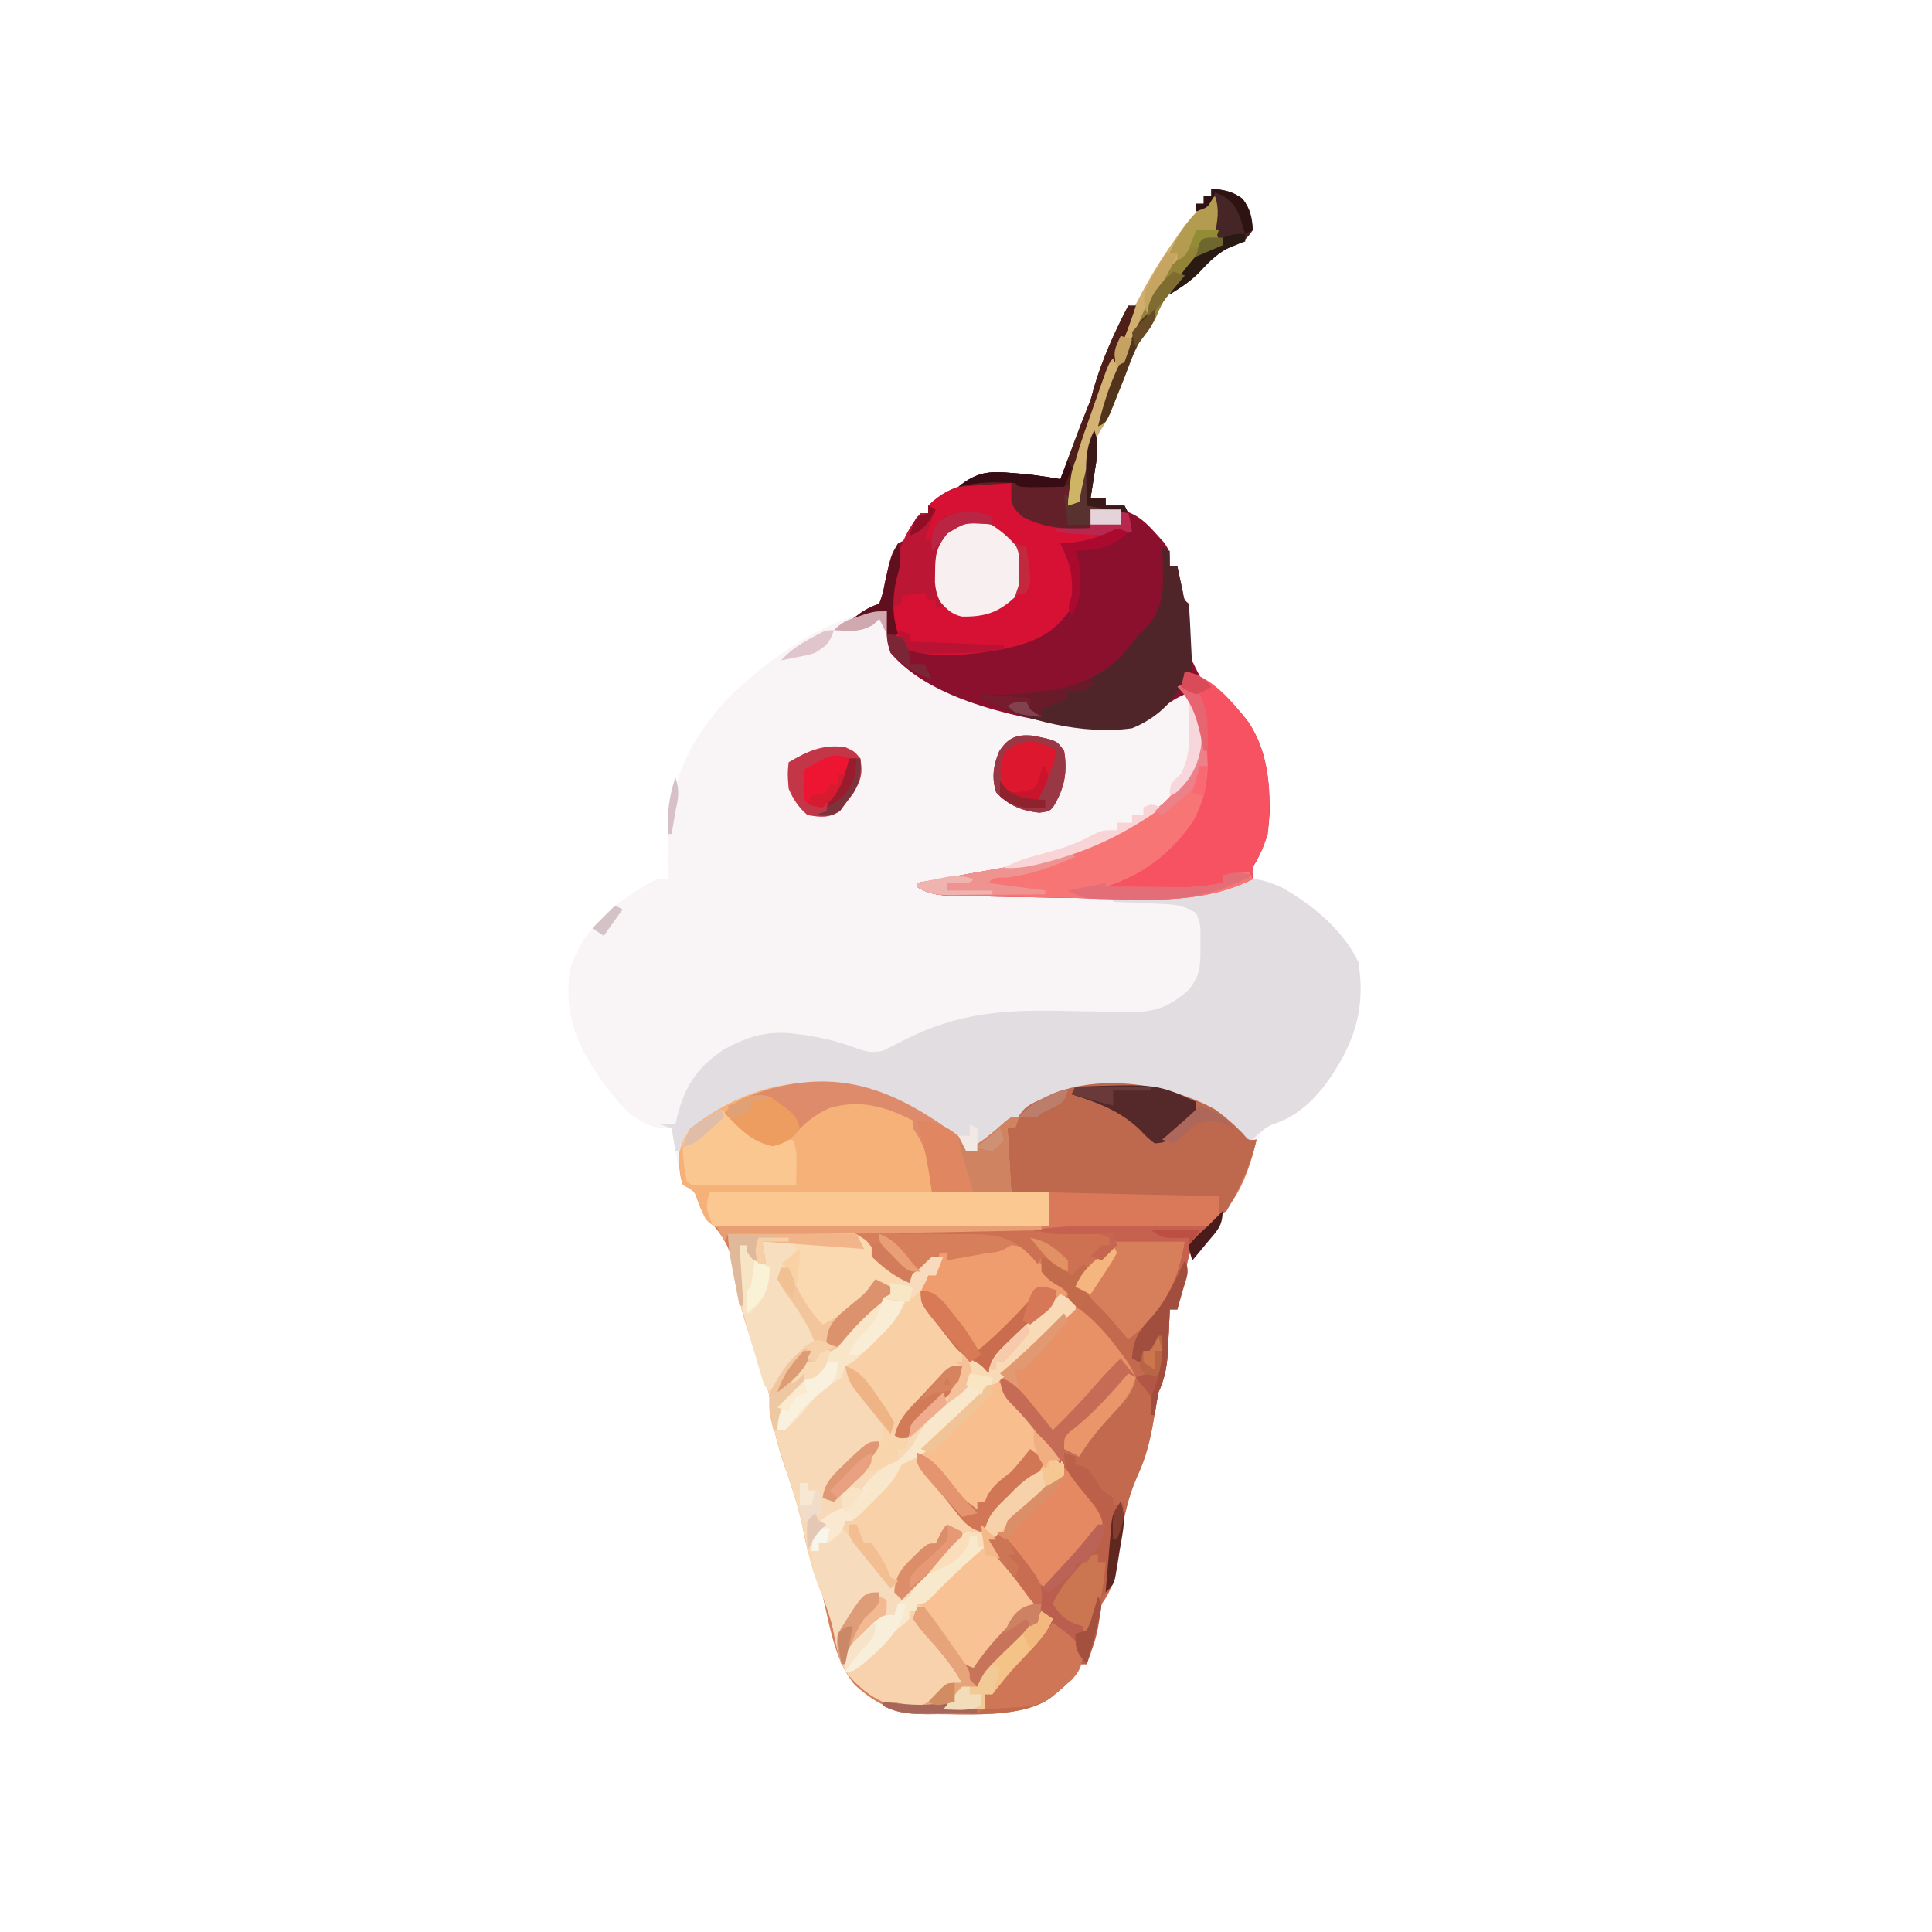 <svg id="svg" version="1.1" xmlns="http://www.w3.org/2000/svg" style="display: block;" viewBox="0 0 512 512"><path d="M0 0 C168.96 0 337.92 0 512 0 C512 168.96 512 337.92 512 512 C343.04 512 174.08 512 0 512 C0 343.04 0 174.08 0 0 Z " transform="translate(0,0)" style="fill: none;"/><path d="M0 0 C0.086 0.748 0.173 1.495 0.262 2.266 C0.402 3.25 0.543 4.235 0.688 5.25 C0.815 6.225 0.943 7.199 1.074 8.203 C2.943 13.85 8.464 15.959 13.5 18.5 C27.626 25.464 49.02 32.899 65 30 C69.798 27.993 73.553 24.878 77 21 C80 22 80 22 81.688 24.438 C83.879 30.386 84.103 36.249 81.5 42.125 C73.561 55.645 58.106 62.453 43.476 66.318 C32.107 69.085 20.524 71.005 9 73 C12.683 74.228 16.148 74.232 19.988 74.316 C20.791 74.337 21.594 74.358 22.421 74.38 C25.052 74.447 27.682 74.506 30.312 74.562 C31.207 74.582 32.102 74.602 33.024 74.623 C38.492 74.742 43.96 74.849 49.428 74.95 C51.835 74.997 54.242 75.051 56.648 75.107 C60.703 75.202 64.757 75.26 68.812 75.312 C69.994 75.342 71.176 75.372 72.394 75.403 C79.147 75.449 84.393 74.564 90.612 71.876 C95.574 70.056 99.707 70.994 104.43 73.066 C112.533 77.497 120.998 84.523 125 93 C127.02 106.098 123.598 115.319 115.848 125.953 C112.324 130.188 109.531 133.084 104.25 134.812 C101.008 135.998 100.182 136.655 98.535 139.77 C97.71 142.035 96.921 144.315 96.168 146.605 C93.96 153.022 90.983 158.784 85.375 162.75 C79.024 167.626 78.432 177.575 77 185 C76.34 185 75.68 185 75 185 C74.951 186.169 74.902 187.338 74.852 188.543 C74.776 190.091 74.701 191.639 74.625 193.188 C74.594 193.956 74.563 194.725 74.531 195.518 C74.31 199.815 73.715 203.018 72 207 C71.522 209.521 71.089 212.03 70.688 214.562 C69.81 219.703 68.682 224.224 66.5 229 C63.279 236.09 62.263 243.375 61 251 C59.402 259.398 59.402 259.398 57 263 C56.403 265.039 56.403 265.039 56 267.25 C55.178 271.237 54.162 275.099 53 279 C52.34 279 51.68 279 51 279 C50.742 279.594 50.484 280.189 50.219 280.801 C48.902 283.178 47.587 284.468 45.5 286.188 C44.892 286.697 44.283 287.206 43.656 287.73 C36.317 293.356 22.225 292.203 13.312 292.25 C12.464 292.259 11.615 292.268 10.741 292.278 C2.73 292.238 -2.519 289.921 -8.496 284.496 C-14.009 277.873 -15.251 267.885 -17.265 259.726 C-17.904 257.357 -18.654 255.153 -19.566 252.879 C-20.712 250 -21.404 247.239 -21.965 244.191 C-23.178 237.628 -25.373 231.429 -27.521 225.123 C-29.189 220.078 -30.276 215.461 -30.719 210.173 C-31.217 206.32 -32.566 202.767 -33.875 199.125 C-34.421 197.544 -34.966 195.962 -35.508 194.379 C-35.767 193.625 -36.027 192.871 -36.294 192.094 C-38.38 185.908 -39.894 179.84 -40.75 173.375 C-41.624 168.104 -43.813 165.005 -47.344 161.07 C-49 159 -49 159 -50.031 156.367 C-50.873 153.68 -50.873 153.68 -54 152 C-54.695 150.047 -54.695 150.047 -55.125 147.75 C-55.28 146.952 -55.434 146.154 -55.594 145.332 C-55.728 144.562 -55.862 143.793 -56 143 C-56.206 141.824 -56.413 140.649 -56.625 139.438 C-56.749 138.633 -56.873 137.829 -57 137 C-57.99 136.979 -58.98 136.959 -60 136.938 C-66.599 135.917 -70.474 130.952 -74.402 125.926 C-81.751 115.879 -85.611 107.763 -84 95 C-80.417 83.535 -71.327 76.41 -61 71 C-60.01 71 -59.02 71 -58 71 C-58.016 70.447 -58.031 69.893 -58.048 69.323 C-58.534 49.602 -55.405 37.23 -41.496 22.406 C-31.691 12.954 -14.371 0 0 0 Z " transform="translate(235,162)" style="fill: #F9F5F6;"/><path d="M0 0 C0.608 0.549 1.217 1.098 1.844 1.664 C1.844 2.324 1.844 2.984 1.844 3.664 C5.382 1.647 8.431 -0.577 11.531 -3.211 C23.682 -13.073 35.585 -14.854 50.844 -13.336 C60.374 -11.532 68.509 -7.948 75.277 -0.875 C76.716 0.898 76.716 0.898 78.844 0.664 C76.954 8.977 73.752 17.869 66.719 23.039 C59.962 28.259 59.385 37.735 57.844 45.664 C57.184 45.664 56.524 45.664 55.844 45.664 C55.77 47.418 55.77 47.418 55.695 49.207 C55.62 50.755 55.545 52.303 55.469 53.852 C55.438 54.62 55.407 55.389 55.375 56.182 C55.154 60.479 54.559 63.682 52.844 67.664 C52.366 70.185 51.933 72.694 51.531 75.227 C50.653 80.367 49.525 84.888 47.344 89.664 C44.123 96.754 43.107 104.039 41.844 111.664 C40.245 120.062 40.245 120.062 37.844 123.664 C37.246 125.703 37.246 125.703 36.844 127.914 C36.022 131.901 35.006 135.763 33.844 139.664 C33.184 139.664 32.524 139.664 31.844 139.664 C31.586 140.258 31.328 140.853 31.062 141.465 C29.745 143.842 28.43 145.132 26.344 146.852 C25.431 147.615 25.431 147.615 24.5 148.395 C17.16 154.02 3.069 152.867 -5.844 152.914 C-6.692 152.923 -7.541 152.932 -8.416 152.942 C-16.427 152.902 -21.675 150.585 -27.652 145.16 C-33.165 138.537 -34.407 128.549 -36.421 120.39 C-37.06 118.021 -37.81 115.817 -38.723 113.543 C-39.868 110.664 -40.56 107.903 -41.121 104.855 C-42.334 98.292 -44.529 92.093 -46.678 85.787 C-48.345 80.742 -49.432 76.126 -49.876 70.837 C-50.373 66.984 -51.723 63.431 -53.031 59.789 C-53.578 58.208 -54.122 56.626 -54.664 55.043 C-54.923 54.289 -55.183 53.535 -55.45 52.758 C-57.536 46.572 -59.05 40.504 -59.906 34.039 C-60.78 28.768 -62.97 25.669 -66.5 21.734 C-68.156 19.664 -68.156 19.664 -69.188 17.031 C-70.029 14.344 -70.029 14.344 -73.156 12.664 C-73.773 10.711 -73.773 10.711 -74.031 8.414 C-74.132 7.666 -74.232 6.919 -74.336 6.148 C-74.086 2.69 -73.005 0.589 -71.156 -2.336 C-47.394 -20.891 -22.369 -16.514 0 0 Z " transform="translate(254.156,301.336)" style="fill: #D77F5B;"/><path d="M0 0 C4.714 -0.199 9.425 -0.343 14.142 -0.439 C15.744 -0.48 17.345 -0.534 18.946 -0.604 C32.278 -1.168 32.278 -1.168 36.549 1.729 C38.286 3.736 39.622 5.74 41 8 C42.625 9.383 44.274 10.745 46 12 C48.565 10.901 50.096 9.902 52.062 7.875 C54 6 54 6 57 6 C56.34 7.65 55.68 9.3 55 11 C54.34 11 53.68 11 53 11 C52.084 14.249 51.395 16.793 52.962 19.919 C54.431 21.932 55.985 23.811 57.625 25.688 C58.16 26.338 58.695 26.988 59.246 27.658 C62.222 31.21 65.245 34.243 69 37 C69.122 36.143 69.122 36.143 69.246 35.27 C70.819 30.535 75.44 27.336 79 24 C79.737 23.294 80.475 22.587 81.234 21.859 C86.489 17 86.489 17 91 17 C91.495 18.485 91.495 18.485 92 20 C91.539 20.389 91.077 20.779 90.602 21.18 C85.494 25.56 80.768 30.212 76.102 35.059 C74 37 74 37 72 37 C73.874 42.292 76.308 45.75 80.082 49.879 C82.118 52.131 84.043 54.441 85.938 56.812 C86.524 57.541 87.111 58.269 87.715 59.02 C89 61 89 61 89 64 C87.496 65.613 87.496 65.613 85.438 67.312 C84.713 67.921 83.989 68.529 83.242 69.156 C82.502 69.765 81.762 70.373 81 71 C79.684 72.1 78.372 73.204 77.062 74.312 C76.497 74.783 75.931 75.254 75.348 75.738 C73.866 76.98 73.866 76.98 73 79 C72.34 79 71.68 79 71 79 C71 79.66 71 80.32 71 81 C70.34 81 69.68 81 69 81 C73.854 87.311 73.854 87.311 78.938 93.438 C81 96 81 96 81 98 C79.715 99.227 79.715 99.227 77.938 100.625 C72.902 104.791 68.625 109.563 65 115 C60.936 113.645 59.29 110.867 56.812 107.562 C56.349 106.964 55.886 106.365 55.408 105.748 C52 101.266 52 101.266 52 99 C51.01 99.495 51.01 99.495 50 100 C51.824 105.764 55.763 109.217 59.883 113.477 C62 116 62 116 62 119 C61.278 119.227 60.556 119.454 59.812 119.688 C56.803 120.85 56.803 120.85 54.75 123.688 C52 126 52 126 49.895 126.207 C42.03 125.509 36.59 122.535 31.531 116.5 C29.167 112.64 28.506 108.659 27.68 104.25 C26.859 100.327 25.465 96.873 23.91 93.195 C22.063 88.74 21.028 84.197 20.168 79.473 C18.852 72.83 16.659 66.522 14.479 60.123 C12.811 55.078 11.724 50.461 11.281 45.173 C10.783 41.319 9.433 37.767 8.125 34.125 C7.579 32.54 7.035 30.954 6.492 29.367 C6.233 28.613 5.973 27.858 5.706 27.081 C3.416 20.332 1.898 13.734 0.922 6.672 C0.748 5.42 0.573 4.168 0.394 2.878 C0.264 1.928 0.134 0.978 0 0 Z " transform="translate(193,327)" style="fill: #FAD8B0;"/><path d="M0 0 C0.34 1.64 0.34 1.64 0.688 3.312 C1.636 7.022 1.636 7.022 4.125 8.656 C7.551 10.258 10.563 10.732 14.312 11.188 C16.194 11.425 16.194 11.425 18.113 11.668 C19.066 11.778 20.019 11.887 21 12 C21 10.35 21 8.7 21 7 C22.217 6.959 23.434 6.918 24.688 6.875 C25.714 6.84 25.714 6.84 26.762 6.805 C32.006 7.262 34.901 9.508 38.312 13.375 C39.01 14.146 39.707 14.917 40.426 15.711 C42 18 42 18 42 22 C42.66 22 43.32 22 44 22 C44.133 22.638 44.266 23.276 44.402 23.934 C44.667 25.173 44.667 25.173 44.938 26.438 C45.199 27.673 45.199 27.673 45.465 28.934 C45.808 30.977 45.808 30.977 47 32 C46.965 33.132 46.93 34.264 46.895 35.43 C46.473 44.546 46.473 44.546 50.559 52.328 C53.532 55.098 56.783 57.522 60 60 C67.278 67.562 68.448 77.086 68.435 87.157 C68.279 92.148 67.323 95.974 64.875 100.301 C63.771 102.126 63.771 102.126 64 105 C51.008 111.382 37.723 110.513 23.58 110.119 C19.406 110.004 15.233 109.934 11.059 109.871 C7.4 109.814 3.742 109.747 0.083 109.677 C-1.716 109.642 -3.516 109.61 -5.315 109.58 C-7.849 109.534 -10.381 109.476 -12.914 109.414 C-13.673 109.402 -14.432 109.391 -15.214 109.379 C-18.941 109.274 -21.831 109.066 -25 107 C-25 106.67 -25 106.34 -25 106 C-23.603 105.759 -23.603 105.759 -22.177 105.513 C-18.655 104.901 -15.135 104.281 -11.615 103.656 C-10.104 103.39 -8.592 103.126 -7.08 102.865 C5.803 100.642 18.292 98.024 29.875 91.688 C30.6 91.295 31.324 90.903 32.071 90.498 C39.879 86.139 46.327 80.862 49 72 C49.83 65.919 49.342 61.291 46 56 C43.211 57.18 41.361 58.532 39 60.5 C32.804 65.664 27.896 65.669 20 65 C3.617 62.582 -20.805 58.24 -32 45 C-33.283 41.15 -33.066 38.053 -33 34 C-35.97 34.66 -38.94 35.32 -42 36 C-39.614 34.108 -37.928 32.976 -35 32 C-34.038 29.342 -34.038 29.342 -33.438 26.188 C-31.907 19.087 -31.907 19.087 -30 16 C-29.34 15.67 -28.68 15.34 -28 15 C-26.884 13.349 -26.884 13.349 -25.875 11.438 C-25.256 10.303 -24.637 9.169 -24 8 C-23.34 8 -22.68 8 -22 8 C-22 7.34 -22 6.68 -22 6 C-15.275 -0.565 -9.027 -0.161 0 0 Z " transform="translate(268,128)" style="fill: #8A102D;"/><path d="M0 0 C8.103 4.43 16.569 11.457 20.57 19.934 C22.59 33.032 19.169 42.252 11.418 52.887 C7.358 57.768 3.681 61.008 -2.387 63.02 C-4.983 64.181 -6.524 65.852 -8.43 67.934 C-8.882 67.426 -9.335 66.918 -9.801 66.395 C-19.348 56.757 -31.564 53.391 -44.867 53.309 C-52.022 53.448 -58.196 54.165 -64.43 57.934 C-65.59 58.622 -65.59 58.622 -66.773 59.324 C-71.184 62.118 -75.124 65.254 -78.922 68.832 C-80.43 69.934 -80.43 69.934 -83.43 69.934 C-85.115 68.286 -86.779 66.616 -88.43 64.934 C-92.621 62.018 -97.007 59.477 -101.43 56.934 C-102.184 56.471 -102.938 56.008 -103.715 55.531 C-112.039 51.025 -124.202 51.74 -133.156 54.176 C-147.472 58.214 -147.472 58.214 -157.93 67.746 C-158.177 68.829 -158.177 68.829 -158.43 69.934 C-159.09 69.934 -159.75 69.934 -160.43 69.934 C-160.925 66.964 -160.925 66.964 -161.43 63.934 C-162.42 63.604 -163.41 63.274 -164.43 62.934 C-163.11 62.934 -161.79 62.934 -160.43 62.934 C-160.294 62.305 -160.159 61.675 -160.02 61.027 C-157.973 52.892 -154.71 47.755 -147.656 43.105 C-141.088 39.492 -135.864 37.946 -128.43 38.934 C-127.522 39.053 -126.615 39.173 -125.68 39.297 C-121.122 40.025 -116.934 41.054 -112.617 42.684 C-109.706 43.692 -108.61 43.964 -105.492 43.434 C-103.751 42.581 -102.015 41.716 -100.297 40.816 C-85.2 33.001 -72.709 32.474 -55.992 32.871 C-52.86 32.939 -49.728 33.001 -46.596 33.044 C-44.66 33.071 -42.725 33.113 -40.789 33.171 C-33.96 33.273 -29.844 32.079 -24.617 27.434 C-21.313 23.658 -21.293 20.785 -21.305 15.934 C-21.302 14.882 -21.3 13.83 -21.297 12.746 C-21.306 9.852 -21.306 9.852 -22.43 6.934 C-25.192 5.143 -27.502 4.659 -30.758 4.52 C-31.557 4.481 -32.356 4.442 -33.18 4.402 C-34.417 4.356 -34.417 4.356 -35.68 4.309 C-36.52 4.27 -37.361 4.231 -38.227 4.191 C-40.294 4.097 -42.362 4.014 -44.43 3.934 C-44.43 3.604 -44.43 3.274 -44.43 2.934 C-43.516 2.92 -43.516 2.92 -42.585 2.905 C-27.77 2.768 -27.77 2.768 -13.664 -1.254 C-8.769 -3.034 -4.649 -2.041 0 0 Z " transform="translate(339.43,235.066)" style="fill: #E1DDE1;"/><path d="M0 0 C1.284 0.002 1.284 0.002 2.593 0.004 C5.303 0.01 8.013 0.022 10.723 0.035 C12.57 0.04 14.417 0.045 16.264 0.049 C20.771 0.06 25.278 0.077 29.785 0.098 C28.834 1.205 28.834 1.205 27.864 2.335 C25.955 4.872 25.166 6.28 24.52 9.305 C24.352 10.056 24.184 10.806 24.012 11.58 C23.854 12.349 23.697 13.118 23.535 13.91 C23.362 14.698 23.19 15.487 23.012 16.299 C22.591 18.229 22.186 20.163 21.785 22.098 C21.125 22.098 20.465 22.098 19.785 22.098 C19.712 23.851 19.712 23.851 19.637 25.641 C19.562 27.189 19.486 28.737 19.41 30.285 C19.379 31.054 19.348 31.823 19.316 32.615 C19.095 36.913 18.5 40.116 16.785 44.098 C16.307 46.619 15.874 49.127 15.473 51.66 C14.595 56.801 13.467 61.322 11.285 66.098 C8.064 73.187 7.048 80.473 5.785 88.098 C4.187 96.495 4.187 96.495 1.785 100.098 C1.188 102.137 1.188 102.137 0.785 104.348 C-0.037 108.335 -1.053 112.197 -2.215 116.098 C-2.875 116.098 -3.535 116.098 -4.215 116.098 C-4.473 116.692 -4.73 117.286 -4.996 117.898 C-6.313 120.275 -7.628 121.566 -9.715 123.285 C-10.323 123.794 -10.932 124.304 -11.559 124.828 C-18.898 130.454 -32.99 129.301 -41.902 129.348 C-42.751 129.357 -43.6 129.366 -44.474 129.375 C-48.834 129.354 -52.248 129.134 -56.215 127.098 C-53.674 125.827 -52.704 126.337 -49.965 126.91 C-46.461 127.407 -46.461 127.407 -43.43 125.832 C-41.888 124.196 -41.888 124.196 -40.602 122.445 C-39.215 121.098 -39.215 121.098 -35.215 121.098 C-37.852 116.332 -41.275 112.408 -44.895 108.383 C-46.23 106.84 -46.23 106.84 -48.215 104.098 C-47.885 103.108 -47.555 102.118 -47.215 101.098 C-46.555 101.098 -45.895 101.098 -45.215 101.098 C-43.881 102.779 -42.622 104.52 -41.402 106.285 C-38.576 110.28 -35.836 113.816 -32.215 117.098 C-31.805 116.208 -31.805 116.208 -31.387 115.3 C-29.541 111.832 -26.879 109.206 -24.215 106.348 C-23.668 105.746 -23.122 105.144 -22.559 104.523 C-21.155 103.006 -19.689 101.547 -18.215 100.098 C-17.555 100.098 -16.895 100.098 -16.215 100.098 C-19.661 95.392 -23.193 90.865 -27.113 86.543 C-28.215 85.098 -28.215 85.098 -28.215 83.098 C-27.555 83.098 -26.895 83.098 -26.215 83.098 C-26.215 82.438 -26.215 81.778 -26.215 81.098 C-25.555 81.098 -24.895 81.098 -24.215 81.098 C-23.72 79.613 -23.72 79.613 -23.215 78.098 C-21.543 76.449 -21.543 76.449 -19.465 74.723 C-16.974 72.62 -14.587 70.522 -12.34 68.16 C-10.215 66.098 -10.215 66.098 -8.215 66.098 C-11.239 58.916 -16.382 52.546 -22.152 47.348 C-24.215 45.098 -24.215 45.098 -25.527 42.223 C-25.157 38.521 -24.622 38.193 -21.902 35.848 C-20.806 34.987 -20.806 34.987 -19.688 34.109 C-15.929 31.052 -12.673 27.526 -9.316 24.039 C-7.215 22.098 -7.215 22.098 -5.215 22.098 C-6.309 18.38 -6.309 18.38 -9.152 15.973 C-10.173 15.54 -10.173 15.54 -11.215 15.098 C-12.965 13.723 -12.965 13.723 -14.215 12.098 C-14.215 10.778 -14.215 9.458 -14.215 8.098 C-11.261 9.469 -8.775 11.086 -6.215 13.098 C-5.225 12.108 -4.235 11.118 -3.215 10.098 C-2.555 10.428 -1.895 10.758 -1.215 11.098 C-2.205 12.088 -3.195 13.078 -4.215 14.098 C-2.646 17.95 -0.164 20.215 2.785 23.098 C4.823 25.399 6.81 27.742 8.785 30.098 C17.95 23.065 21.897 15.43 23.785 4.098 C17.515 4.098 11.245 4.098 4.785 4.098 C4.785 3.438 4.785 2.778 4.785 2.098 C-5.115 2.593 -5.115 2.593 -15.215 3.098 C-15.71 2.108 -15.71 2.108 -16.215 1.098 C-10.762 0.177 -5.524 -0.035 0 0 Z " transform="translate(290.215,324.902)" style="fill: #C36A4E;"/><path d="M0 0 C2 3 2 3 3.312 5.375 C4.911 8.066 4.911 8.066 7.188 10.188 C9.739 12.739 12.024 15.34 14.312 18.125 C15.01 18.973 15.707 19.821 16.426 20.695 C18 23 18 23 18 26 C16.496 27.613 16.496 27.613 14.438 29.312 C13.713 29.921 12.989 30.529 12.242 31.156 C11.502 31.765 10.762 32.373 10 33 C8.684 34.1 7.372 35.204 6.062 36.312 C5.497 36.783 4.931 37.254 4.348 37.738 C2.866 38.98 2.866 38.98 2 41 C1.34 41 0.68 41 0 41 C0 41.66 0 42.32 0 43 C-0.66 43 -1.32 43 -2 43 C2.854 49.311 2.854 49.311 7.938 55.438 C10 58 10 58 10 60 C8.715 61.227 8.715 61.227 6.938 62.625 C1.902 66.791 -2.375 71.563 -6 77 C-10.064 75.645 -11.71 72.867 -14.188 69.562 C-14.651 68.964 -15.114 68.365 -15.592 67.748 C-19 63.266 -19 63.266 -19 61 C-19.99 61.495 -19.99 61.495 -21 62 C-19.176 67.764 -15.237 71.217 -11.117 75.477 C-9 78 -9 78 -9 81 C-9.722 81.227 -10.444 81.454 -11.188 81.688 C-14.197 82.85 -14.197 82.85 -16.25 85.688 C-19 88 -19 88 -21.105 88.207 C-28.97 87.509 -34.41 84.535 -39.469 78.5 C-41.833 74.64 -42.495 70.66 -43.316 66.25 C-43.967 63.156 -44.883 60.524 -46.125 57.625 C-47.812 53.683 -48.629 50.265 -49 46 C-48.34 46 -47.68 46 -47 46 C-47 45.34 -47 44.68 -47 44 C-45.007 42.656 -43.006 41.325 -41 40 C-39.309 38.358 -37.644 36.689 -36 35 C-32.667 31.667 -29.333 28.333 -26 25 C-25.237 24.227 -24.474 23.453 -23.688 22.656 C-19.505 18.522 -15.185 14.536 -10.883 10.527 C-7.19 7.078 -3.545 3.601 0 0 Z " transform="translate(264,365)" style="fill: #F7D2AC;"/><path d="M0 0 C0.608 0.549 1.217 1.098 1.844 1.664 C1.844 2.324 1.844 2.984 1.844 3.664 C5.803 1.504 8.98 -1.11 12.293 -4.129 C13.844 -5.336 13.844 -5.336 15.844 -5.336 C15.514 -4.346 15.184 -3.356 14.844 -2.336 C14.184 -2.336 13.524 -2.336 12.844 -2.336 C13.339 6.079 13.339 6.079 13.844 14.664 C17.144 14.664 20.444 14.664 23.844 14.664 C23.844 17.634 23.844 20.604 23.844 23.664 C12.291 23.757 0.739 23.828 -10.813 23.871 C-16.177 23.892 -21.541 23.921 -26.905 23.966 C-32.079 24.009 -37.253 24.033 -42.427 24.044 C-44.404 24.051 -46.38 24.065 -48.357 24.087 C-51.12 24.116 -53.882 24.12 -56.646 24.118 C-57.878 24.14 -57.878 24.14 -59.135 24.162 C-64.673 24.121 -64.673 24.121 -67.126 21.8 C-68.156 19.664 -68.156 19.664 -69.156 17.039 C-70.032 14.348 -70.032 14.348 -73.156 12.664 C-73.773 10.711 -73.773 10.711 -74.031 8.414 C-74.132 7.666 -74.232 6.919 -74.336 6.148 C-74.086 2.69 -73.005 0.589 -71.156 -2.336 C-47.394 -20.891 -22.369 -16.514 0 0 Z " transform="translate(254.156,301.336)" style="fill: #F5B178;"/><path d="M0 0 C6.891 0.987 12.82 8.178 16.938 13.438 C22.65 22.351 23.002 32.744 22 43 C21.179 45.658 20.241 47.887 18.875 50.301 C17.771 52.126 17.771 52.126 18 55 C5.008 61.382 -8.277 60.513 -22.42 60.119 C-26.594 60.004 -30.767 59.934 -34.941 59.871 C-38.6 59.814 -42.258 59.747 -45.917 59.677 C-47.716 59.642 -49.516 59.61 -51.315 59.58 C-53.849 59.534 -56.381 59.476 -58.914 59.414 C-59.673 59.402 -60.432 59.391 -61.214 59.379 C-64.941 59.274 -67.831 59.066 -71 57 C-71 56.67 -71 56.34 -71 56 C-69.603 55.759 -69.603 55.759 -68.177 55.513 C-64.655 54.901 -61.135 54.281 -57.615 53.656 C-56.104 53.39 -54.592 53.126 -53.08 52.865 C-40.197 50.642 -27.708 48.024 -16.125 41.688 C-15.038 41.099 -15.038 41.099 -13.929 40.498 C-6.121 36.139 0.327 30.862 3 22 C3.825 15.957 3.393 11.22 0 6 C-0.99 5.01 -0.99 5.01 -2 4 C-1.34 2.68 -0.68 1.36 0 0 Z " transform="translate(314,178)" style="fill: #F65261;"/><path d="M0 0 C0.34 1.64 0.34 1.64 0.688 3.312 C1.636 7.022 1.636 7.022 4.125 8.656 C7.551 10.258 10.563 10.732 14.312 11.188 C16.194 11.425 16.194 11.425 18.113 11.668 C19.066 11.778 20.019 11.887 21 12 C21 10.35 21 8.7 21 7 C28.75 6.875 28.75 6.875 31 8 C31.625 10.562 31.625 10.562 32 13 C31.278 13.124 30.556 13.248 29.812 13.375 C27.031 13.901 27.031 13.901 24.688 15 C21.124 16.326 17.781 16.616 14 17 C14.495 17.846 14.99 18.691 15.5 19.562 C17.658 24.509 17.701 28.054 15.875 33.125 C11.296 40.147 5.918 42.222 -2 44 C-9.555 45.409 -20.021 46.734 -27.344 44.184 C-30.175 42.161 -31.116 39.235 -32 36 C-32.96 26.558 -30.344 17.237 -25.184 9.328 C-24.793 8.89 -24.402 8.452 -24 8 C-23.34 8 -22.68 8 -22 8 C-22 7.34 -22 6.68 -22 6 C-15.275 -0.565 -9.027 -0.161 0 0 Z " transform="translate(268,128)" style="fill: #D61134;"/><path d="M0 0 C2.738 2 5.093 4.015 7.434 6.461 C8.872 8.234 8.872 8.234 11 8 C9.455 14.798 6.494 20.981 3 27 C2.01 27.495 2.01 27.495 1 28 C1 26.35 1 24.7 1 23 C-0.487 23.008 -0.487 23.008 -2.003 23.016 C-38.262 23.191 -38.262 23.191 -54 22 C-54.657 17.813 -55.121 13.801 -55.062 9.562 C-55.053 8.698 -55.044 7.833 -55.035 6.941 C-55.024 6.301 -55.012 5.66 -55 5 C-54.34 4.67 -53.68 4.34 -53 4 C-52.729 3.375 -52.459 2.75 -52.18 2.105 C-50.618 -0.681 -48.991 -1.34 -46.125 -2.688 C-45.261 -3.104 -44.398 -3.52 -43.508 -3.949 C-30.151 -9.546 -12.417 -6.813 0 0 Z " transform="translate(322,294)" style="fill: #BE684E;"/><path d="M0 0 C1.32 0.66 2.64 1.32 4 2 C4 2.66 4 3.32 4 4 C2.602 5.375 2.602 5.375 0.625 7 C-3.734 10.692 -7.717 14.678 -11.703 18.766 C-17.084 24 -17.084 24 -20 24 C-20.245 24.571 -20.49 25.142 -20.742 25.73 C-24.618 32.723 -34.314 42.438 -42 45 C-42.278 45.562 -42.557 46.124 -42.844 46.703 C-44.473 49.94 -46.947 52.236 -49.5 54.75 C-49.999 55.257 -50.498 55.763 -51.012 56.285 C-54.747 60 -54.747 60 -57 60 C-57.33 60.99 -57.66 61.98 -58 63 C-61.444 66 -61.444 66 -64 66 C-64 66.66 -64 67.32 -64 68 C-64.99 68 -65.98 68 -67 68 C-67.108 67.396 -67.216 66.791 -67.328 66.168 C-68.673 59.019 -70.692 52.227 -72.965 45.324 C-74.637 40.011 -75.612 35.576 -75 30 C-73.469 27.688 -73.469 27.688 -71.5 26 C-70.85 25.422 -70.201 24.845 -69.531 24.25 C-69.026 23.837 -68.521 23.425 -68 23 C-69.98 23.99 -69.98 23.99 -72 25 C-70.796 22.506 -69.546 20.319 -68 18 C-67.01 18 -66.02 18 -65 18 C-64.34 16.68 -63.68 15.36 -63 14 C-62.01 14 -61.02 14 -60 14 C-58.263 12.406 -58.263 12.406 -56.625 10.312 C-56.009 9.587 -55.393 8.861 -54.758 8.113 C-54.178 7.416 -53.598 6.719 -53 6 C-50.5 3 -50.5 3 -48 1 C-44.188 0.688 -44.188 0.688 -41 1 C-42.477 5.976 -45.377 8.796 -49 12.312 C-49.82 13.137 -49.82 13.137 -50.656 13.979 C-54.733 18 -54.733 18 -57 18 C-55.625 21.969 -53.798 24.773 -51.125 28 C-50.447 28.825 -49.769 29.65 -49.07 30.5 C-48.387 31.325 -47.704 32.15 -47 33 C-45.664 34.664 -44.33 36.33 -43 38 C-38.714 35.99 -35.368 33.265 -31.75 30.25 C-31.1 29.737 -30.451 29.224 -29.781 28.695 C-25.83 25.461 -25.83 25.461 -24.578 20.609 C-24.717 19.748 -24.857 18.887 -25 18 C-22 18 -22 18 -20.312 19.5 C-19.879 19.995 -19.446 20.49 -19 21 C-18.919 20.429 -18.838 19.858 -18.754 19.27 C-17.761 16.28 -16.197 14.87 -13.938 12.688 C-13.132 11.908 -12.326 11.128 -11.496 10.324 C-8.067 7.131 -4.557 4.049 -1 1 C-0.67 0.67 -0.34 0.34 0 0 Z " transform="translate(281,343)" style="fill: #F8D9B7;"/><path d="M0 0 C4.174 3.928 7.894 8.165 11 13 C11 15 11 15 8.855 17.23 C7.913 18.144 6.971 19.058 6 20 C5.05 21.03 4.109 22.068 3.176 23.113 C2.705 23.639 2.233 24.164 1.748 24.705 C0.776 25.793 -0.193 26.885 -1.158 27.979 C-2.399 29.356 -3.695 30.683 -5 32 C-5.66 32 -6.32 32 -7 32 C-6.505 33.072 -6.01 34.145 -5.5 35.25 C-4.113 38.254 -4 39.459 -4 43 C-5.877 45.305 -7.738 47.389 -9.812 49.5 C-10.904 50.634 -11.994 51.769 -13.082 52.906 C-13.851 53.703 -13.851 53.703 -14.635 54.516 C-16.138 56.095 -16.138 56.095 -17.762 58.406 C-18.17 58.932 -18.579 59.458 -19 60 C-19.66 60 -20.32 60 -21 60 C-21 61.32 -21 62.64 -21 64 C-24.61 65.805 -28.838 65.185 -32.812 65.188 C-33.715 65.2 -34.618 65.212 -35.549 65.225 C-40.13 65.235 -43.85 65.201 -48 63 C-45.459 61.729 -44.489 62.239 -41.75 62.812 C-38.246 63.309 -38.246 63.309 -35.215 61.734 C-33.674 60.098 -33.674 60.098 -32.387 58.348 C-31 57 -31 57 -27 57 C-29.638 52.235 -33.06 48.311 -36.68 44.285 C-38.016 42.742 -38.016 42.742 -40 40 C-39.67 39.01 -39.34 38.02 -39 37 C-38.34 37 -37.68 37 -37 37 C-35.666 38.681 -34.407 40.422 -33.188 42.188 C-30.361 46.183 -27.621 49.719 -24 53 C-23.59 52.11 -23.59 52.11 -23.172 51.202 C-21.327 47.735 -18.664 45.109 -16 42.25 C-15.453 41.648 -14.907 41.046 -14.344 40.426 C-12.94 38.908 -11.474 37.449 -10 36 C-9.34 36 -8.68 36 -8 36 C-11.447 31.295 -14.978 26.768 -18.898 22.445 C-20 21 -20 21 -20 19 C-19.34 19 -18.68 19 -18 19 C-18 18.34 -18 17.68 -18 17 C-17.34 17 -16.68 17 -16 17 C-15.505 15.515 -15.505 15.515 -15 14 C-13.328 12.352 -13.328 12.352 -11.25 10.625 C-8.759 8.522 -6.372 6.424 -4.125 4.062 C-2 2 -2 2 0 2 C0 1.34 0 0.68 0 0 Z " transform="translate(282,389)" style="fill: #C8745A;"/><path d="M0 0 C4.887 3.639 8.516 7.654 12.062 12.562 C12.481 13.116 12.899 13.67 13.33 14.241 C14.473 15.879 14.473 15.879 16 19 C15.206 23.286 12.57 25.841 9.625 28.938 C6.342 32.474 3.495 35.877 1 40 C-0.32 39.67 -1.64 39.34 -3 39 C-3.33 39.99 -3.66 40.98 -4 42 C-4.664 41.12 -5.328 40.239 -6.012 39.332 C-6.903 38.159 -7.795 36.986 -8.688 35.812 C-9.123 35.234 -9.558 34.656 -10.006 34.061 C-12.138 31.265 -14.253 28.748 -16.75 26.254 C-19 24 -19 24 -20.312 21.125 C-19.942 17.423 -19.407 17.095 -16.688 14.75 C-15.957 14.175 -15.226 13.6 -14.473 13.008 C-10.73 9.969 -7.465 6.486 -4.102 3.039 C-2 1 -2 1 0 0 Z " transform="translate(285,346)" style="fill: #E89066;"/><path d="M0 0 C29.7 0 59.4 0 90 0 C90 2.97 90 5.94 90 9 C60.63 9 31.26 9 1 9 C-1 4 -1 4 0 0 Z " transform="translate(188,316)" style="fill: #FBC891;"/><path d="M0 0 C0.33 0 0.66 0 1 0 C2.619 9.512 2.841 17.327 -2 26 C-7.926 34.294 -15.259 40 -25 43 C-20.958 43.029 -16.917 43.047 -12.875 43.062 C-11.733 43.071 -10.591 43.079 -9.414 43.088 C-8.305 43.091 -7.197 43.094 -6.055 43.098 C-4.531 43.106 -4.531 43.106 -2.976 43.114 C0.091 42.997 2.986 42.568 6 42 C6 41.34 6 40.68 6 40 C9.465 39.505 9.465 39.505 13 39 C13.33 39.66 13.66 40.32 14 41 C1.008 47.382 -12.277 46.513 -26.42 46.119 C-30.594 46.004 -34.767 45.934 -38.941 45.871 C-42.6 45.814 -46.258 45.747 -49.917 45.677 C-51.716 45.642 -53.516 45.61 -55.315 45.58 C-57.849 45.534 -60.381 45.476 -62.914 45.414 C-63.673 45.402 -64.432 45.391 -65.214 45.379 C-68.941 45.274 -71.831 45.066 -75 43 C-75 42.67 -75 42.34 -75 42 C-73.603 41.759 -73.603 41.759 -72.177 41.513 C-68.655 40.901 -65.135 40.281 -61.615 39.656 C-60.104 39.39 -58.592 39.126 -57.08 38.865 C-44.197 36.642 -31.708 34.024 -20.125 27.688 C-19.4 27.295 -18.676 26.903 -17.929 26.498 C-9.932 22.033 -4.051 16.867 -1 8 C-0.456 5.302 -0.197 2.755 0 0 Z " transform="translate(318,192)" style="fill: #F87576;"/><path d="M0 0 C0.66 0.33 1.32 0.66 2 1 C2 2.32 2 3.64 2 5 C2.66 5 3.32 5 4 5 C4.199 5.957 4.199 5.957 4.402 6.934 C4.579 7.76 4.756 8.586 4.938 9.438 C5.112 10.261 5.286 11.085 5.465 11.934 C5.808 13.977 5.808 13.977 7 15 C7.156 16.34 7.25 17.688 7.316 19.035 C7.358 19.844 7.4 20.653 7.443 21.486 C7.483 22.336 7.522 23.187 7.562 24.062 C7.606 24.917 7.649 25.771 7.693 26.65 C7.8 28.767 7.9 30.883 8 33 C7.34 33 6.68 33 6 33 C5.835 33.846 5.67 34.691 5.5 35.562 C3.014 41.261 -2.199 45.688 -8 48 C-20.846 49.838 -36.64 46.002 -48 40 C-48 39.67 -48 39.34 -48 39 C-47.308 39.035 -46.616 39.07 -45.902 39.105 C-33.817 39.44 -21.308 38.41 -12 30 C-10.33 28.264 -8.777 26.506 -7.289 24.613 C-6 23 -6 23 -4.523 21.668 C-0.322 17.068 0.359 12.689 0.188 6.625 C0.16 5.38 0.133 4.135 0.105 2.852 C0.053 1.44 0.053 1.44 0 0 Z " transform="translate(308,145)" style="fill: #50252A;"/><path d="M0 0 C2 3 2 3 3.312 5.375 C5.237 8.369 7.454 10.512 10 13 C12.367 15.638 14.688 18.314 17 21 C16.01 21.33 15.02 21.66 14 22 C14 22.66 14 23.32 14 24 C12.566 25.191 12.566 25.191 10.562 26.562 C5.331 30.346 -1.067 35.135 -4 41 C-7.831 39.723 -8.884 37.962 -11.375 34.812 C-13.886 31.645 -16.393 28.54 -19.125 25.562 C-21 23 -21 23 -20.817 21.045 C-19.846 18.616 -18.734 17.471 -16.797 15.723 C-16.146 15.126 -15.495 14.53 -14.824 13.916 C-14.14 13.304 -13.455 12.693 -12.75 12.062 C-11.411 10.846 -10.072 9.628 -8.734 8.41 C-8.097 7.833 -7.459 7.255 -6.803 6.661 C-4.464 4.506 -2.225 2.272 0 0 Z " transform="translate(264,365)" style="fill: #F8BE8D;"/><path d="M0 0 C3.041 0.221 4.07 1.067 6.289 3.215 C7.06 4.113 7.831 5.012 8.625 5.938 C9.401 6.833 10.177 7.729 10.977 8.652 C11.644 9.427 12.312 10.202 13 11 C13.66 11.66 14.32 12.32 15 13 C14.539 13.401 14.077 13.802 13.602 14.215 C12.21 15.428 10.821 16.644 9.434 17.863 C7.744 19.347 6.048 20.823 4.348 22.293 C3.47 23.063 2.592 23.832 1.688 24.625 C0.866 25.339 0.045 26.053 -0.801 26.789 C-3.034 29.034 -4.496 31.226 -6 34 C-7.485 33.505 -7.485 33.505 -9 33 C-9 32.34 -9 31.68 -9 31 C-9.602 30.734 -10.203 30.467 -10.823 30.193 C-14.331 28.271 -16.366 25.289 -18.812 22.188 C-19.327 21.571 -19.842 20.954 -20.373 20.318 C-24.029 15.713 -24.029 15.713 -23.887 12.176 C-23 10 -23 10 -22 8 C-21.34 8 -20.68 8 -20 8 C-19.67 6.02 -19.34 4.04 -19 2 C-18.34 2 -17.68 2 -17 2 C-17 2.66 -17 3.32 -17 4 C-14.353 3.526 -11.708 3.046 -9.062 2.562 C-7.93 2.36 -7.93 2.36 -6.775 2.154 C-3.08 1.757 -3.08 1.757 0 0 Z " transform="translate(268,330)" style="fill: #EF9D6F;"/><path d="M0 0 C0.378 0.519 0.755 1.039 1.145 1.574 C2.62 3.503 4.131 5.355 5.699 7.207 C6.429 8.088 6.429 8.088 7.174 8.986 C8.182 10.203 9.203 11.409 10.236 12.604 C12.778 15.716 13.927 17.592 14.652 21.629 C13.806 26.001 12.273 27.307 8.875 30.125 C7.876 30.971 6.877 31.816 5.848 32.688 C4.908 33.451 3.968 34.214 3 35 C1.77 36.041 0.541 37.083 -0.688 38.125 C-1.451 38.744 -2.214 39.362 -3 40 C-7.53 38.418 -9.856 34.844 -12.688 31.188 C-13.186 30.571 -13.684 29.954 -14.197 29.318 C-16.835 25.951 -18.639 23.403 -19 19 C-18.55 18.634 -18.1 18.268 -17.637 17.891 C-11.171 12.449 -5.617 6.289 0 0 Z " transform="translate(243,342)" style="fill: #F9CFA6;"/><path d="M0 0 C0.608 0.549 1.217 1.098 1.844 1.664 C1.844 2.324 1.844 2.984 1.844 3.664 C5.803 1.504 8.98 -1.11 12.293 -4.129 C13.844 -5.336 13.844 -5.336 15.844 -5.336 C15.514 -4.346 15.184 -3.356 14.844 -2.336 C14.184 -2.336 13.524 -2.336 12.844 -2.336 C13.339 6.079 13.339 6.079 13.844 14.664 C6.914 14.664 -0.016 14.664 -7.156 14.664 C-7.579 11.702 -8.003 8.74 -8.426 5.777 C-9.182 2.554 -10.387 0.431 -12.156 -2.336 C-12.156 -2.996 -12.156 -3.656 -12.156 -4.336 C-19.429 -8.107 -26.299 -10.101 -34.438 -7.648 C-38.059 -5.977 -40.556 -4.043 -43.219 -1.086 C-45.462 1.266 -46.137 1.659 -49.469 2.539 C-55.007 1.225 -58.236 -2.354 -62.156 -6.336 C-59.731 -9.165 -57.393 -10.224 -53.906 -11.461 C-52.994 -11.794 -52.081 -12.126 -51.141 -12.469 C-30.632 -18.428 -16.281 -12.019 0 0 Z " transform="translate(254.156,301.336)" style="fill: #DD8B6A;"/><path d="M0 0 C3.081 2.982 5.845 6.122 8.562 9.438 C9.327 10.364 10.091 11.291 10.879 12.246 C12.806 14.748 14.442 17.257 16 20 C15.34 20 14.68 20 14 20 C13.67 20.99 13.34 21.98 13 23 C11.434 24.543 11.434 24.543 9.438 26.188 C5.05 29.9 1.014 33.89 -3 38 C-6.789 34.355 -10.105 30.537 -13.312 26.375 C-13.767 25.803 -14.221 25.23 -14.689 24.641 C-18 20.359 -18 20.359 -18 17 C-16.496 15.457 -16.496 15.457 -14.438 13.812 C-10.725 10.719 -7.619 7.419 -4.543 3.699 C-3 2 -3 2 0 0 Z " transform="translate(242,386)" style="fill: #F9D1A9;"/><path d="M0 0 C1.32 0.33 2.64 0.66 4 1 C4 4 4 4 2.496 5.613 C1.817 6.174 1.137 6.735 0.438 7.312 C-0.287 7.921 -1.011 8.529 -1.758 9.156 C-2.498 9.765 -3.238 10.373 -4 11 C-5.316 12.1 -6.628 13.204 -7.938 14.312 C-8.786 15.018 -8.786 15.018 -9.652 15.738 C-11.134 16.98 -11.134 16.98 -12 19 C-12.66 19 -13.32 19 -14 19 C-14 19.66 -14 20.32 -14 21 C-14.66 21 -15.32 21 -16 21 C-11.146 27.311 -11.146 27.311 -6.062 33.438 C-4 36 -4 36 -4 38 C-5.285 39.227 -5.285 39.227 -7.062 40.625 C-12.098 44.791 -16.375 49.563 -20 55 C-24.064 53.645 -25.71 50.867 -28.188 47.562 C-28.651 46.964 -29.114 46.365 -29.592 45.748 C-33 41.266 -33 41.266 -33 39 C-33.66 38.67 -34.32 38.34 -35 38 C-34.515 37.587 -34.031 37.175 -33.531 36.75 C-29.016 32.86 -24.775 28.82 -20.664 24.504 C-19 23 -19 23 -17 23 C-17.291 22.149 -17.583 21.298 -17.883 20.422 C-18.013 16.627 -17.828 16.297 -15.43 13.641 C-14.263 12.492 -13.077 11.362 -11.875 10.25 C-11.292 9.674 -10.71 9.098 -10.109 8.504 C-6.954 5.469 -4.291 3.263 0 2 C0 1.34 0 0.68 0 0 Z " transform="translate(278,387)" style="fill: #F8C294;"/><path d="M0 0 C-0.599 3.356 -1.846 5.378 -4 8 C-3.34 8 -2.68 8 -2 8 C-2 8.66 -2 9.32 -2 10 C-1.34 10 -0.68 10 0 10 C-1.809 28.34 -1.809 28.34 -5 37 C-5.66 37 -6.32 37 -7 37 C-7.258 37.594 -7.516 38.189 -7.781 38.801 C-9.098 41.178 -10.413 42.468 -12.5 44.188 C-13.108 44.697 -13.717 45.206 -14.344 45.73 C-17.81 48.387 -20.819 48.288 -25.125 48.562 C-26.406 48.646 -27.688 48.73 -29.008 48.816 C-29.995 48.877 -30.983 48.938 -32 49 C-32 45 -32 45 -29.938 42.688 C-28.968 41.801 -27.999 40.914 -27 40 C-22.729 35.856 -18.732 31.637 -15 27 C-15.309 26.464 -15.619 25.927 -15.938 25.375 C-17.275 22.385 -18 20.304 -18 17 C-15.625 14.812 -15.625 14.812 -13.965 13.629 C-9.677 10.074 -6.459 5.34 -3 1 C-2 0 -2 0 0 0 Z " transform="translate(293,404)" style="fill: #BB5E4F;"/><path d="M0 0 C4.173 2.388 7.33 4.996 10 9 C10.533 13.648 10.752 16.613 7.812 20.375 C3.477 24.421 -0.231 25.509 -6.066 25.398 C-9.366 24.719 -10.963 22.531 -13 20 C-13.33 19.67 -13.66 19.34 -14 19 C-14.556 13.645 -14.654 9.286 -12.188 4.438 C-8.292 0.097 -5.744 -0.753 0 0 Z " transform="translate(261,138)" style="fill: #F8EFF0;"/><path d="M0 0 C2.64 0 5.28 0 8 0 C8.33 0.66 8.66 1.32 9 2 C8.299 2.887 7.598 3.774 6.875 4.688 C4.639 7.736 4.639 7.736 5.621 10.324 C7.815 14.582 10.644 18.362 13.418 22.258 C13.94 23.163 14.462 24.068 15 25 C14.67 25.99 14.34 26.98 14 28 C13.01 28 12.02 28 11 28 C10.734 28.572 10.469 29.145 10.195 29.734 C8.943 32.108 7.506 34.122 5.875 36.25 C5.336 36.956 4.797 37.663 4.242 38.391 C3.832 38.922 3.422 39.453 3 40 C1 39 1 39 0.238 37.177 C0.004 36.396 -0.231 35.614 -0.473 34.809 C-0.732 33.946 -0.992 33.083 -1.26 32.193 C-1.525 31.284 -1.79 30.374 -2.062 29.438 C-2.331 28.555 -2.6 27.673 -2.877 26.764 C-4.982 19.66 -6.166 12.946 -6.062 5.5 C-6.053 4.644 -6.044 3.788 -6.035 2.906 C-6.024 2.277 -6.012 1.648 -6 1 C-5.34 1 -4.68 1 -4 1 C-4 1.66 -4 2.32 -4 3 C-3.01 3.33 -2.02 3.66 -1 4 C-1 4.66 -1 5.32 -1 6 C-0.34 6 0.32 6 1 6 C0.67 4.02 0.34 2.04 0 0 Z " transform="translate(202,329)" style="fill: #F7DEBF;"/><path d="M0 0 C4.174 3.928 7.894 8.165 11 13 C11 15 11 15 8.863 17.23 C7.918 18.144 6.974 19.058 6 20 C4.036 22.08 2.113 24.197 0.188 26.312 C-0.315 26.862 -0.817 27.412 -1.334 27.979 C-2.557 29.318 -3.779 30.659 -5 32 C-7.997 29.084 -10.741 26.204 -13.188 22.812 C-14.722 20.695 -16.146 18.854 -18 17 C-17.34 17 -16.68 17 -16 17 C-15.67 16.01 -15.34 15.02 -15 14 C-13.328 12.352 -13.328 12.352 -11.25 10.625 C-8.759 8.522 -6.372 6.424 -4.125 4.062 C-2 2 -2 2 0 2 C0 1.34 0 0.68 0 0 Z " transform="translate(282,389)" style="fill: #E58962;"/><path d="M0 0 C1.293 0.956 2.584 1.915 3.875 2.875 C4.594 3.409 5.314 3.942 6.055 4.492 C8 6 8 6 10 8 C12.211 8.243 12.211 8.243 14.625 8.125 C15.442 8.107 16.26 8.089 17.102 8.07 C17.728 8.047 18.355 8.024 19 8 C20.262 10.525 20.099 12.312 20.062 15.125 C20.053 16.035 20.044 16.945 20.035 17.883 C20.024 18.581 20.012 19.28 20 20 C16.031 20.025 12.061 20.043 8.092 20.055 C6.741 20.06 5.39 20.067 4.038 20.075 C2.1 20.088 0.161 20.093 -1.777 20.098 C-3.529 20.106 -3.529 20.106 -5.316 20.114 C-8 20 -8 20 -9 19 C-9.778 15.322 -10.172 11.758 -10 8 C-7.322 4.219 -4.043 2.195 0 0 Z " transform="translate(191,294)" style="fill: #FBC790;"/><path d="M0 0 C3.86 3.747 7.366 7.685 10.812 11.812 C11.566 12.709 11.566 12.709 12.334 13.623 C13.558 15.08 14.779 16.54 16 18 C16.99 17.34 17.98 16.68 19 16 C17.258 19.887 15.5 22.167 11.75 24.25 C6.976 27.288 3.131 31.303 0 36 C-0.17 35.178 -0.34 34.355 -0.516 33.508 C-1.903 27.117 -3.576 21.243 -6.148 15.234 C-7.326 12.145 -7.714 9.283 -8 6 C-7.34 6 -6.68 6 -6 6 C-6 5.34 -6 4.68 -6 4 C-4.039 2.611 -2.038 1.274 0 0 Z " transform="translate(223,405)" style="fill: #F7DBBD;"/><path d="M0 0 C1.074 3.221 1 5.628 1 9 C1.439 11.266 1.439 11.266 2 13 C1.118 13.374 0.237 13.748 -0.672 14.133 C-4.35 16.196 -6.667 18.63 -9.25 21.875 C-9.9 22.65 -9.9 22.65 -10.562 23.441 C-13.052 26.492 -14.66 29.317 -16 33 C-16.619 33.722 -17.238 34.444 -17.875 35.188 C-20.851 39.126 -22.262 43.409 -24 48 C-24.844 50.108 -25.699 52.212 -26.562 54.312 C-27.152 55.761 -27.152 55.761 -27.754 57.238 C-29 60 -29 60 -30.527 62.34 C-32.809 66.462 -33.509 70.886 -34.461 75.469 C-34.883 77.335 -35.432 79.172 -36 81 C-37.485 81.495 -37.485 81.495 -39 82 C-38.506 73.921 -36.232 66.862 -33.562 59.25 C-33.342 58.616 -33.122 57.982 -32.894 57.329 C-27.349 41.451 -20.805 25.766 -11 12 C-10.477 11.245 -9.953 10.489 -9.414 9.711 C-6.642 5.841 -3.932 2.776 0 0 Z " transform="translate(322,52)" style="fill: #D1AD6E;"/><path d="M0 0 C0.66 0 1.32 0 2 0 C0.645 4.286 -0.958 8.42 -2.666 12.574 C-6.033 20.777 -9.162 29.036 -12 37.438 C-12.454 38.759 -12.454 38.759 -12.917 40.108 C-13.192 40.937 -13.467 41.767 -13.75 42.621 C-13.992 43.347 -14.235 44.074 -14.484 44.822 C-15.065 47.275 -15.088 49.488 -15 52 C-14.34 52 -13.68 52 -13 52 C-12.963 51.383 -12.925 50.765 -12.887 50.129 C-12.413 44.023 -11.194 38.713 -9 33 C-7.595 36.891 -8.305 40.231 -8.938 44.25 C-9.132 45.513 -9.327 46.777 -9.527 48.078 C-9.761 49.524 -9.761 49.524 -10 51 C-8.68 51 -7.36 51 -6 51 C-6 51.66 -6 52.32 -6 53 C-4.35 53 -2.7 53 -1 53 C-0.67 53.66 -0.34 54.32 0 55 C-3.3 54.67 -6.6 54.34 -10 54 C-10 55.65 -10 57.3 -10 59 C-16.757 59.374 -21.876 59.008 -28 56 C-30 54.125 -30 54.125 -31 52 C-31 50.35 -31 48.7 -31 47 C-35.62 47.33 -40.24 47.66 -45 48 C-39.65 43.988 -37.183 43.809 -30.625 44.375 C-28.974 44.51 -28.974 44.51 -27.289 44.648 C-24.164 44.983 -21.094 45.449 -18 46 C-17.59 44.903 -17.18 43.806 -16.758 42.676 C-16.214 41.221 -15.669 39.767 -15.125 38.312 C-14.856 37.591 -14.586 36.87 -14.309 36.127 C-13.187 33.132 -12.059 30.145 -10.859 27.18 C-9.901 24.864 -9.901 24.864 -9.125 21.812 C-6.871 14.175 -3.66 7.058 0 0 Z " transform="translate(299,81)" style="fill: #642029;"/><path d="M0 0 C1.32 0.66 2.64 1.32 4 2 C4 2.66 4 3.32 4 4 C2.602 5.375 2.602 5.375 0.625 7 C-3.734 10.692 -7.717 14.678 -11.703 18.766 C-17.084 24 -17.084 24 -20 24 C-20.245 24.571 -20.49 25.142 -20.742 25.73 C-24.618 32.723 -34.314 42.438 -42 45 C-42.418 45.843 -42.418 45.843 -42.844 46.703 C-44.473 49.94 -46.947 52.236 -49.5 54.75 C-49.999 55.257 -50.498 55.763 -51.012 56.285 C-54.747 60 -54.747 60 -57 60 C-57.33 60.99 -57.66 61.98 -58 63 C-61.444 66 -61.444 66 -64 66 C-64 66.66 -64 67.32 -64 68 C-64.66 68 -65.32 68 -66 68 C-65.689 64.583 -65.381 62.49 -63.25 59.75 C-61 58 -61 58 -58.574 57.168 C-55.491 55.769 -54.46 54.333 -52.562 51.562 C-49.719 47.693 -47.477 45.89 -43 44 C-40.293 41.771 -38.98 39.96 -37.375 36.812 C-34.968 32.252 -31.041 29.454 -27.047 26.309 C-24.683 24.102 -24.683 24.102 -24.703 20.723 C-24.801 19.824 -24.899 18.926 -25 18 C-22 18 -22 18 -20.312 19.5 C-19.879 19.995 -19.446 20.49 -19 21 C-18.919 20.429 -18.838 19.858 -18.754 19.27 C-17.761 16.28 -16.197 14.87 -13.938 12.688 C-13.132 11.908 -12.326 11.128 -11.496 10.324 C-8.067 7.131 -4.557 4.049 -1 1 C-0.67 0.67 -0.34 0.34 0 0 Z " transform="translate(281,343)" style="fill: #F9E7CC;"/><path d="M0 0 C14.85 0.33 29.7 0.66 45 1 C45 7 45 7 43 9 C41.051 9.278 41.051 9.278 38.642 9.319 C37.741 9.339 36.841 9.359 35.912 9.379 C34.938 9.391 33.964 9.402 32.961 9.414 C31.467 9.443 31.467 9.443 29.943 9.473 C26.754 9.533 23.564 9.579 20.375 9.625 C18.216 9.663 16.057 9.702 13.898 9.742 C8.599 9.838 3.3 9.923 -2 10 C-1.34 9.67 -0.68 9.34 0 9 C0 6.03 0 3.06 0 0 Z " transform="translate(278,316)" style="fill: #DA785A;"/><path d="M0 0 C-0.33 0.99 -0.66 1.98 -1 3 C-1.66 3 -2.32 3 -3 3 C-2.505 11.415 -2.505 11.415 -2 20 C-8.93 20 -15.86 20 -23 20 C-23.289 18.164 -23.578 16.329 -23.875 14.438 C-24.639 9.828 -25.584 5.449 -27 1 C-20.876 1.367 -18.213 2.787 -14 7 C-14 7.66 -14 8.32 -14 9 C-10.041 6.84 -6.864 4.226 -3.551 1.207 C-2 0 -2 0 0 0 Z " transform="translate(270,296)" style="fill: #E08661;"/><path d="M0 0 C6.192 4.686 6.192 4.686 8 8 C7.787 11.309 7.251 12.723 5.004 15.203 C3.795 16.216 3.795 16.216 2.562 17.25 C1.759 17.936 0.956 18.622 0.129 19.328 C-3.611 22.265 -6.404 22.262 -11.125 22.562 C-12.406 22.646 -13.688 22.73 -15.008 22.816 C-15.995 22.877 -16.983 22.938 -18 23 C-18 19 -18 19 -15.938 16.688 C-14.968 15.801 -13.999 14.914 -13 14 C-8.396 9.535 -4.116 4.919 0 0 Z " transform="translate(279,430)" style="fill: #CF7656;"/><path d="M0 0 C1.32 1.65 2.64 3.3 4 5 C2.61 9.194 0.656 11.75 -2.375 14.938 C-5.658 18.474 -8.505 21.877 -11 26 C-12.32 25.67 -13.64 25.34 -15 25 C-15.33 25.99 -15.66 26.98 -16 28 C-16.664 27.12 -17.328 26.239 -18.012 25.332 C-18.903 24.159 -19.795 22.986 -20.688 21.812 C-21.123 21.234 -21.558 20.656 -22.006 20.061 C-24.147 17.253 -26.26 14.743 -28.781 12.25 C-31.223 9.774 -31.708 8.411 -32 5 C-27.78 6.558 -25.469 9.719 -22.75 13.125 C-22.062 13.97 -22.062 13.97 -21.359 14.832 C-20.233 16.216 -19.116 17.607 -18 19 C-13.647 14.767 -9.543 10.399 -5.578 5.801 C-3.804 3.776 -1.942 1.865 0 0 Z " transform="translate(297,360)" style="fill: #C56B56;"/><path d="M0 0 C6.435 1.276 6.435 1.276 8.438 4.062 C9.399 9.75 8.515 14.138 5.438 19.062 C4.438 20.062 4.438 20.062 1.875 20.438 C-2.811 19.926 -6.291 18.535 -9.562 15.062 C-10.818 11.16 -10.32 7.846 -8.734 4.113 C-6.319 0.465 -4.128 -0.32 0 0 Z " transform="translate(273.562,194.938)" style="fill: #DD182E;"/><path d="M0 0 C-1.474 4.974 -4.366 7.754 -8 11.25 C-8.82 12.062 -8.82 12.062 -9.656 12.891 C-13.689 16.845 -13.689 16.845 -16 18 C-16.33 18.99 -16.66 19.98 -17 21 C-17.928 21.619 -18.856 22.238 -19.812 22.875 C-23.017 25.011 -24.7 26.958 -27 30 C-29.625 32.812 -29.625 32.812 -32 35 C-32.66 35 -33.32 35 -34 35 C-34.438 32.438 -34.438 32.438 -34 29 C-31.913 26.38 -29.533 24.184 -27 22 C-28.98 22.99 -28.98 22.99 -31 24 C-29.796 21.506 -28.546 19.319 -27 17 C-26.01 17 -25.02 17 -24 17 C-23.34 15.68 -22.68 14.36 -22 13 C-21.01 13 -20.02 13 -19 13 C-17.263 11.406 -17.263 11.406 -15.625 9.312 C-15.009 8.587 -14.393 7.861 -13.758 7.113 C-13.178 6.416 -12.598 5.719 -12 5 C-8.083 0.3 -6.141 -0.602 0 0 Z " transform="translate(240,344)" style="fill: #F9E6C8;"/><path d="M0 0 C2.438 1.125 2.438 1.125 4 3 C4.703 6.956 4.182 8.681 2.188 12.188 C1.105 13.58 1.105 13.58 0 15 C-0.65 15.928 -0.65 15.928 -1.312 16.875 C-4.336 18.891 -6.5 18.603 -10 18 C-12.365 16.001 -13.784 13.837 -15 11 C-15.312 7.062 -15.312 7.062 -15 4 C-9.932 1.052 -6.03 -0.812 0 0 Z " transform="translate(224,198)" style="fill: #C33647;"/><path d="M0 0 C1.284 0.002 1.284 0.002 2.593 0.004 C5.303 0.01 8.013 0.022 10.723 0.035 C12.57 0.04 14.417 0.045 16.264 0.049 C20.771 0.06 25.278 0.077 29.785 0.098 C28.834 1.205 28.834 1.205 27.864 2.335 C25.955 4.872 25.166 6.28 24.52 9.305 C24.352 10.056 24.184 10.806 24.012 11.58 C23.776 12.733 23.776 12.733 23.535 13.91 C23.362 14.698 23.19 15.487 23.012 16.299 C22.591 18.229 22.186 20.163 21.785 22.098 C21.125 22.098 20.465 22.098 19.785 22.098 C19.736 23.267 19.687 24.436 19.637 25.641 C19.562 27.189 19.486 28.737 19.41 30.285 C19.364 31.439 19.364 31.439 19.316 32.615 C19.097 36.872 18.602 40.18 16.785 44.098 C16.409 46.09 16.065 48.09 15.785 50.098 C15.455 50.098 15.125 50.098 14.785 50.098 C14.589 45.199 15.249 41.705 16.785 37.098 C16.86 34.766 16.878 32.429 16.785 30.098 C15.135 32.078 13.485 34.058 11.785 36.098 C11.125 35.768 10.465 35.438 9.785 35.098 C10.041 29.86 11.836 27.574 15.227 23.891 C20.243 18.119 22.545 11.537 23.785 4.098 C17.515 4.098 11.245 4.098 4.785 4.098 C4.785 3.438 4.785 2.778 4.785 2.098 C-1.815 2.428 -8.415 2.758 -15.215 3.098 C-15.545 2.438 -15.875 1.778 -16.215 1.098 C-10.762 0.177 -5.524 -0.035 0 0 Z " transform="translate(290.215,324.902)" style="fill: #C5614E;"/><path d="M0 0 C21.532 -0.766 21.532 -0.766 32 4 C32 7 32 7 30.609 8.789 C29.996 9.395 29.382 10.001 28.75 10.625 C28.147 11.236 27.543 11.847 26.922 12.477 C24.821 14.142 23.69 14.916 21 15 C19.098 13.523 19.098 13.523 17.062 11.375 C11.754 6.315 5.895 4.217 -1 2 C-0.67 1.34 -0.34 0.68 0 0 Z " transform="translate(285,288)" style="fill: #55292A;"/><path d="M0 0 C5.035 -0.025 10.071 -0.043 15.106 -0.055 C16.818 -0.06 18.53 -0.067 20.242 -0.075 C22.707 -0.088 25.172 -0.093 27.637 -0.098 C28.779 -0.105 28.779 -0.105 29.945 -0.113 C33.775 -0.114 37.268 0.162 41 1 C43.781 1.068 46.534 1.095 49.312 1.062 C50.053 1.058 50.794 1.053 51.557 1.049 C53.371 1.037 55.186 1.019 57 1 C57.495 2.485 57.495 2.485 58 4 C56.921 4.964 55.837 5.921 54.75 6.875 C54.147 7.409 53.543 7.942 52.922 8.492 C49.89 10.871 47.893 12 44 12 C41.819 10.514 39.978 8.758 38 7 C37.67 7.66 37.34 8.32 37 9 C36.597 8.506 36.193 8.011 35.777 7.502 C31.449 2.93 28.185 1.487 21.875 1.098 C19.25 1.051 16.625 1.041 14 1.062 C12.639 1.049 11.279 1.033 9.918 1.014 C6.611 0.978 3.307 0.975 0 1 C0 0.67 0 0.34 0 0 Z " transform="translate(238,326)" style="fill: #CE7153;"/><path d="M0 0 C0.66 0 1.32 0 2 0 C2.227 0.66 2.454 1.32 2.688 2 C4.758 6.732 7.333 11.333 11 15 C14.424 13.496 16.914 11.494 19.688 9 C20.475 8.299 21.263 7.598 22.074 6.875 C24.067 5.141 24.067 5.141 25 3 C26.32 3.66 27.64 4.32 29 5 C29 5.66 29 6.32 29 7 C27.496 8.445 27.496 8.445 25.438 10.125 C21.722 13.255 18.661 16.601 15.641 20.398 C13.762 22.233 12.515 22.461 10 23 C9.67 23.66 9.34 24.32 9 25 C8.01 25 7.02 25 6 25 C5.34 26.32 4.68 27.64 4 29 C5.224 29.075 5.224 29.075 7 28 C5.841 30.845 4.737 32.244 2.438 34.375 C-0.323 37.348 -0.723 39.023 -1 43 C-1.33 43 -1.66 43 -2 43 C-3.048 39.542 -3.433 36.6 -3 33 C-0.154 27.873 3.26 21.913 9 20 C7.117 14.6 3.875 10.367 0.582 5.742 C0.06 4.837 -0.462 3.932 -1 3 C-0.67 2.01 -0.34 1.02 0 0 Z " transform="translate(207,336)" style="fill: #F3C59D;"/><path d="M0 0 C0.495 1.98 0.495 1.98 1 4 C0.515 4.412 0.031 4.825 -0.469 5.25 C-4.984 9.14 -9.225 13.18 -13.336 17.496 C-15 19 -15 19 -17 19 C-17 19.66 -17 20.32 -17 21 C-17.66 21 -18.32 21 -19 21 C-19 21.66 -19 22.32 -19 23 C-20.355 24.332 -20.355 24.332 -22.188 25.812 C-25.939 28.919 -29.367 32.246 -32.688 35.812 C-34 37 -34 37 -36 37 C-36.301 34.832 -36.301 34.832 -36 32 C-33.918 29.324 -33.918 29.324 -31.188 26.688 C-30.294 25.804 -29.401 24.921 -28.48 24.012 C-26 22 -26 22 -23 22 C-22.67 21.01 -22.34 20.02 -22 19 C-21.01 18.34 -20.02 17.68 -19 17 C-17.998 15.335 -16.998 13.668 -16 12 C-14.546 10.415 -13.044 8.873 -11.5 7.375 C-10.727 6.62 -9.953 5.864 -9.156 5.086 C-8.445 4.398 -7.733 3.709 -7 3 C-6.495 2.415 -5.989 1.83 -5.469 1.227 C-4 0 -4 0 0 0 Z " transform="translate(260,406)" style="fill: #F9E9CC;"/><path d="M0 0 C0.66 0.33 1.32 0.66 2 1 C1.01 3.64 0.02 6.28 -1 9 C-0.34 9 0.32 9 1 9 C1.248 8.216 1.495 7.433 1.75 6.625 C3 4 3 4 4.625 2.688 C8.6 1.537 13.229 1.114 17 3 C17 3.66 17 4.32 17 5 C16.408 4.942 15.817 4.884 15.207 4.824 C9.677 4.506 9.677 4.506 5 7.375 C2.213 11.033 1.843 12.828 1.812 17.375 C1.791 18.81 1.791 18.81 1.77 20.273 C2.003 23.03 2.591 24.649 4 27 C3.34 27 2.68 27 2 27 C2 26.34 2 25.68 2 25 C1.34 25 0.68 25 0 25 C-0.33 24.34 -0.66 23.68 -1 23 C-2.98 23.33 -4.96 23.66 -7 24 C-7 24.66 -7 25.32 -7 26 C-7.99 26.33 -8.98 26.66 -10 27 C-9.654 17.889 -8.172 9.092 -2 2 C-1.34 2 -0.68 2 0 2 C0 1.34 0 0.68 0 0 Z " transform="translate(246,134)" style="fill: #BB1734;"/><path d="M0 0 C1.32 0.33 2.64 0.66 4 1 C3.434 4.63 2.148 6.146 -0.562 8.566 C-1.277 9.217 -1.991 9.867 -2.727 10.537 C-3.477 11.205 -4.227 11.874 -5 12.562 C-6.484 13.892 -7.963 15.226 -9.438 16.566 C-10.096 17.154 -10.755 17.741 -11.434 18.346 C-13.242 20.022 -13.242 20.022 -14 23 C-14.99 22.67 -15.98 22.34 -17 22 C-17 21.34 -17 20.68 -17 20 C-17.602 19.735 -18.205 19.47 -18.825 19.197 C-21.089 17.951 -22.209 16.858 -23.797 14.848 C-24.28 14.236 -24.764 13.624 -25.262 12.994 C-25.753 12.357 -26.244 11.719 -26.75 11.062 C-27.257 10.429 -27.763 9.795 -28.285 9.143 C-32 4.381 -32 4.381 -32 1 C-28.878 1.307 -27.941 2.061 -25.711 4.363 C-24.94 5.337 -24.169 6.31 -23.375 7.312 C-22.599 8.278 -21.823 9.244 -21.023 10.238 C-19.391 12.467 -18.111 14.486 -17 17 C-10.727 11.838 -5.325 6.126 0 0 Z " transform="translate(276,341)" style="fill: #CA6D4E;"/><path d="M0 0 C1.32 0.99 2.64 1.98 4 3 C2.607 6.253 1.05 8.034 -1.688 10.25 C-5.915 13.813 -9.472 17.755 -13 22 C-16.831 20.723 -17.884 18.962 -20.375 15.812 C-22.886 12.654 -25.391 9.524 -28.062 6.5 C-30 4 -30 4 -30 1 C-25.807 2.55 -23.555 5.663 -20.875 9.062 C-17.919 13.082 -17.919 13.082 -14 16 C-14 15.34 -14 14.68 -14 14 C-13.34 14 -12.68 14 -12 14 C-11.773 13.422 -11.546 12.845 -11.312 12.25 C-9.659 9.416 -7.57 8.032 -5 6 C-3.242 4.061 -1.631 2.05 0 0 Z " transform="translate(273,384)" style="fill: #D17755;"/><path d="M0 0 C1.32 0.66 2.64 1.32 4 2 C4 2.66 4 3.32 4 4 C2.602 5.375 2.602 5.375 0.625 7 C-3.734 10.692 -7.717 14.678 -11.703 18.766 C-17.084 24 -17.084 24 -20 24 C-20.33 24.99 -20.66 25.98 -21 27 C-21.33 26.34 -21.66 25.68 -22 25 C-22.99 24.67 -23.98 24.34 -25 24 C-25 22.02 -25 20.04 -25 18 C-22 18 -22 18 -20.312 19.5 C-19.879 19.995 -19.446 20.49 -19 21 C-18.878 20.143 -18.878 20.143 -18.754 19.27 C-17.761 16.28 -16.197 14.87 -13.938 12.688 C-13.132 11.908 -12.326 11.128 -11.496 10.324 C-8.067 7.131 -4.557 4.049 -1 1 C-0.67 0.67 -0.34 0.34 0 0 Z " transform="translate(281,343)" style="fill: #F9DAB6;"/><path d="M0 0 C1.98 0 3.96 0 6 0 C6.495 1.98 6.495 1.98 7 4 C6.118 4.374 5.237 4.748 4.328 5.133 C0.65 7.196 -1.667 9.63 -4.25 12.875 C-4.9 13.65 -4.9 13.65 -5.562 14.441 C-8.052 17.492 -9.66 20.317 -11 24 C-11.619 24.722 -12.238 25.444 -12.875 26.188 C-15.85 30.126 -17.266 34.408 -19 39 C-19.864 41.192 -20.739 43.38 -21.625 45.562 C-22.03 46.574 -22.435 47.586 -22.852 48.629 C-24 51 -24 51 -26 52 C-24.432 45.293 -22.402 39.351 -19.184 33.258 C-17.883 30.849 -17.883 30.849 -16.562 27.625 C-10.09 12.609 -10.09 12.609 -4 7 C-2.52 4.724 -1.272 2.403 0 0 Z " transform="translate(317,61)" style="fill: #938336;"/><path d="M0 0 C-0.33 0.99 -0.66 1.98 -1 3 C-1.66 3 -2.32 3 -3 3 C-2.67 8.61 -2.34 14.22 -2 20 C-5.3 20 -8.6 20 -12 20 C-15.08 9.821 -15.08 9.821 -16 6 C-15.01 6.495 -15.01 6.495 -14 7 C-14 7.66 -14 8.32 -14 9 C-10.041 6.84 -6.864 4.226 -3.551 1.207 C-2 0 -2 0 0 0 Z " transform="translate(270,296)" style="fill: #D08361;"/><path d="M0 0 C0.99 0.33 1.98 0.66 3 1 C3 1.66 3 2.32 3 3 C3.99 3.33 4.98 3.66 6 4 C7.316 5.594 7.316 5.594 8.562 7.5 C10.316 10.255 10.316 10.255 13 12 C13 12.66 13 13.32 13 14 C13.99 13.67 14.98 13.34 16 13 C15.788 14.768 15.572 16.535 15.344 18.301 C15.079 20.38 14.832 22.461 14.594 24.543 C14.439 25.787 14.284 27.031 14.125 28.312 C13.983 29.505 13.841 30.697 13.695 31.926 C12.994 35.027 12.488 36.117 10 38 C9.875 31.25 9.875 31.25 11 29 C10.34 29 9.68 29 9 29 C9 28.34 9 27.68 9 27 C8.34 27 7.68 27 7 27 C8.875 23.125 8.875 23.125 10 22 C10.555 18.426 10.084 17.128 8.066 14.062 C7.24 13.052 6.414 12.041 5.562 11 C0.482 4.767 0.482 4.767 0 0 Z " transform="translate(282,385)" style="fill: #BC6049;"/><path d="M0 0 C3.391 0.308 5.534 0.66 8.312 2.688 C10.387 5.53 10.851 7.499 11 11 C8.782 14.326 7.493 14.591 3.93 15.988 C0.966 17.542 -1.021 19.86 -3.289 22.281 C-5.64 24.643 -8.162 26.269 -11 28 C-9.583 24.894 -7.892 22.417 -5.688 19.812 C-5.114 19.118 -4.54 18.423 -3.949 17.707 C-1.647 15.691 -0.001 15.346 3 15 C2.67 14.505 2.34 14.01 2 13.5 C0.564 9.909 0.871 6.855 1 3 C0.546 3.495 0.092 3.99 -0.375 4.5 C-2 6 -2 6 -4 6 C-4 5.34 -4 4.68 -4 4 C-3.34 4 -2.68 4 -2 4 C-2 3.34 -2 2.68 -2 2 C-1.34 2 -0.68 2 0 2 C0 1.34 0 0.68 0 0 Z " transform="translate(321,50)" style="fill: #452525;"/><path d="M0 0 C0 0.66 0 1.32 0 2 C0.66 2 1.32 2 2 2 C1.502 8.27 0.686 14.243 -2 20 C-2.66 20.33 -3.32 20.66 -4 21 C-4 20.34 -4 19.68 -4 19 C-4.763 18.753 -5.526 18.505 -6.312 18.25 C-9.236 16.89 -10.3 15.684 -12 13 C-10.49 9.571 -8.483 7.043 -6 4.25 C-5.299 3.451 -4.598 2.652 -3.875 1.828 C-2 0 -2 0 0 0 Z " transform="translate(291,412)" style="fill: #CB7551;"/><path d="M0 0 C0.99 0.66 1.98 1.32 3 2 C1.361 6.034 -1.487 8.891 -4.438 12 C-8.261 16.033 -8.261 16.033 -11.723 20.375 C-12.144 20.911 -12.566 21.448 -13 22 C-13.66 22 -14.32 22 -15 22 C-15 23.32 -15 24.64 -15 26 C-18.63 26 -22.26 26 -26 26 C-22.484 21.312 -22.484 21.312 -21 20 C-19.68 20 -18.36 20 -17 20 C-16.736 19.41 -16.473 18.82 -16.201 18.211 C-14.95 15.908 -13.652 14.436 -11.777 12.617 C-11.157 12.007 -10.536 11.398 -9.896 10.77 C-9.25 10.144 -8.604 9.519 -7.938 8.875 C-6.653 7.625 -5.37 6.372 -4.09 5.117 C-3.521 4.567 -2.953 4.016 -2.367 3.449 C-0.893 2.026 -0.893 2.026 0 0 Z " transform="translate(276,427)" style="fill: #F5C287;"/><path d="M0 0 C0.619 0.454 1.238 0.907 1.875 1.375 C3.205 2.334 3.205 2.334 4.562 3.312 C6.875 5.375 6.875 5.375 7.875 8.375 C5.626 11.253 4.282 12.279 0.688 13.125 C-4.998 12.006 -8.145 8.418 -12.125 4.375 C-8.947 0.868 -4.814 -1.416 0 0 Z " transform="translate(204.125,290.625)" style="fill: #ED9D60;"/><path d="M0 0 C0.66 0 1.32 0 2 0 C0.374 5.143 -1.64 10.078 -3.688 15.062 C-7.092 23.413 -10.052 31.852 -12.741 40.459 C-13.144 41.723 -13.144 41.723 -13.555 43.012 C-13.787 43.759 -14.018 44.506 -14.257 45.276 C-15 47 -15 47 -17 48 C-19.019 48.096 -21.041 48.13 -23.062 48.125 C-24.147 48.128 -25.231 48.13 -26.348 48.133 C-29 48 -29 48 -30 47 C-35.038 46.683 -40.1 46.693 -45 48 C-40.161 44.025 -36.802 43.842 -30.625 44.375 C-28.974 44.51 -28.974 44.51 -27.289 44.648 C-24.164 44.983 -21.094 45.449 -18 46 C-17.59 44.903 -17.18 43.806 -16.758 42.676 C-16.214 41.221 -15.669 39.767 -15.125 38.312 C-14.856 37.591 -14.586 36.87 -14.309 36.127 C-13.187 33.132 -12.059 30.145 -10.859 27.18 C-9.901 24.864 -9.901 24.864 -9.125 21.812 C-6.871 14.175 -3.66 7.058 0 0 Z " transform="translate(299,81)" style="fill: #4E1E18;"/><path d="M0 0 C0.66 0 1.32 0 2 0 C3.36 1.654 4.639 3.376 5.875 5.125 C6.938 6.627 6.938 6.627 8.023 8.16 C8.676 9.097 9.328 10.034 10 11 C10.467 11.659 10.933 12.317 11.414 12.996 C14 16.726 14 16.726 14 19 C15.458 20.625 15.458 20.625 17 22 C16.237 21.918 15.474 21.835 14.688 21.75 C11.854 21.708 11.854 21.708 10.188 24 C9.796 24.66 9.404 25.32 9 26 C11.31 26.33 13.62 26.66 16 27 C16 27.33 16 27.66 16 28 C12.771 28.058 9.542 28.094 6.312 28.125 C5.4 28.142 4.488 28.159 3.549 28.176 C-1.068 28.209 -4.819 28.236 -9 26 C-6.459 24.729 -5.489 25.239 -2.75 25.812 C0.754 26.309 0.754 26.309 3.785 24.734 C5.326 23.098 5.326 23.098 6.613 21.348 C8 20 8 20 12 20 C9.362 15.235 5.94 11.311 2.32 7.285 C0.984 5.742 0.984 5.742 -1 3 C-0.67 2.01 -0.34 1.02 0 0 Z " transform="translate(243,426)" style="fill: #E7A379;"/><path d="M0 0 C11.22 0 22.44 0 34 0 C34.66 1.32 35.32 2.64 36 4 C27.09 3.34 18.18 2.68 9 2 C9.33 3.98 9.66 5.96 10 8 C8 8 8 8 6.375 6.625 C5 5 5 5 5 3 C4.34 3 3.68 3 3 3 C3.33 8.28 3.66 13.56 4 19 C3.67 19 3.34 19 3 19 C2.497 16.396 1.997 13.792 1.5 11.188 C1.357 10.45 1.214 9.712 1.066 8.951 C0.491 5.922 0 3.091 0 0 Z " transform="translate(193,327)" style="fill: #F2B589;"/><path d="M0 0 C-6 2.694 -11.797 4.8 -18.375 5.562 C-21.804 5.598 -21.804 5.598 -23 7 C-15.575 7.99 -15.575 7.99 -8 9 C-8 9.33 -8 9.66 -8 10 C-12.199 10.05 -16.398 10.086 -20.598 10.11 C-22.025 10.12 -23.453 10.134 -24.881 10.151 C-26.936 10.175 -28.991 10.187 -31.047 10.195 C-32.901 10.211 -32.901 10.211 -34.792 10.227 C-37.817 10.013 -39.47 9.597 -42 8 C-42 7.67 -42 7.34 -42 7 C-41.037 6.829 -40.074 6.657 -39.082 6.481 C-35.482 5.84 -31.884 5.194 -28.285 4.546 C-26.733 4.268 -25.18 3.99 -23.627 3.714 C-21.385 3.316 -19.144 2.912 -16.902 2.508 C-16.217 2.387 -15.531 2.266 -14.824 2.141 C-11.526 1.542 -8.332 0.829 -5.131 -0.157 C-2 -1 -2 -1 0 0 Z " transform="translate(285,227)" style="fill: #EF9390;"/><path d="M0 0 C6.435 1.276 6.435 1.276 8.438 4.062 C9.399 9.75 8.515 14.138 5.438 19.062 C4.438 20.062 4.438 20.062 1.875 20.438 C-2.811 19.926 -6.291 18.535 -9.562 15.062 C-10.818 11.16 -10.32 7.846 -8.734 4.113 C-6.319 0.465 -4.128 -0.32 0 0 Z M-7.125 4.125 C-8.999 7.954 -8.692 9.996 -7.562 14.062 C-6.519 16.107 -6.519 16.107 -4.562 17.062 C-1.437 17.313 -1.437 17.313 1.438 17.062 C2.087 15.648 2.732 14.231 3.375 12.812 C3.914 11.629 3.914 11.629 4.465 10.422 C5.338 8.304 5.951 6.296 6.438 4.062 C1.724 0.92 -2.745 0.6 -7.125 4.125 Z " transform="translate(273.562,194.938)" style="fill: #9A3745;"/><path d="M0 0 C1.32 0.33 2.64 0.66 4 1 C4 4 4 4 2.496 5.613 C1.817 6.174 1.137 6.735 0.438 7.312 C-0.29 7.922 -1.017 8.532 -1.766 9.16 C-2.503 9.767 -3.24 10.374 -4 11 C-5.273 12.08 -6.544 13.163 -7.812 14.25 C-8.355 14.709 -8.898 15.168 -9.457 15.641 C-11.039 17.034 -12.525 18.494 -14 20 C-14.99 19.67 -15.98 19.34 -17 19 C-16.548 14.661 -13.716 12.272 -10.75 9.375 C-10.272 8.885 -9.794 8.395 -9.301 7.891 C-6.41 5.023 -3.897 3.209 0 2 C0 1.34 0 0.68 0 0 Z " transform="translate(278,387)" style="fill: #F7D1A9;"/><path d="M0 0 C28.38 0 56.76 0 86 0 C86 0.33 86 0.66 86 1 C58.332 1.61 30.676 2.206 3 2 C2.67 2.66 2.34 3.32 2 4 C1.34 2.68 0.68 1.36 0 0 Z " transform="translate(190,325)" style="fill: #E79E73;"/><path d="M0 0 C1.45 2.901 0.454 4.56 -0.438 7.625 C-0.725 8.628 -1.012 9.631 -1.309 10.664 C-1.537 11.435 -1.765 12.206 -2 13 C-2.66 13 -3.32 13 -4 13 C-4.049 14.169 -4.098 15.338 -4.148 16.543 C-4.224 18.091 -4.299 19.639 -4.375 21.188 C-4.421 22.341 -4.421 22.341 -4.469 23.518 C-4.688 27.774 -5.183 31.082 -7 35 C-7.376 36.992 -7.72 38.992 -8 41 C-8.33 41 -8.66 41 -9 41 C-9.196 36.101 -8.536 32.607 -7 28 C-6.925 25.668 -6.907 23.331 -7 21 C-8.65 22.98 -10.3 24.96 -12 27 C-12.66 26.67 -13.32 26.34 -14 26 C-13.744 20.76 -11.947 18.473 -8.555 14.789 C-4.8 10.468 -2.493 5.112 0 0 Z " transform="translate(314,334)" style="fill: #A14E3E;"/><path d="M0 0 C-0.291 5.97 -3.028 8.895 -7 13 C-10.875 12.125 -10.875 12.125 -12 11 C-12.141 8.329 -12.042 5.676 -12 3 C-10.758 2.298 -9.506 1.614 -8.25 0.938 C-7.206 0.363 -7.206 0.363 -6.141 -0.223 C-3.639 -1.131 -2.467 -0.883 0 0 Z " transform="translate(225,201)" style="fill: #EE1533;"/><path d="M0 0 C1.32 0.66 2.64 1.32 4 2 C4 5 4 5 2.531 6.543 C1.861 7.086 1.191 7.628 0.5 8.188 C-3.926 11.887 -7.972 15.875 -12 20 C-12.66 19.34 -13.32 18.68 -14 18 C-13.762 13.654 -12.137 11.64 -9.062 8.688 C-8.352 7.99 -7.642 7.293 -6.91 6.574 C-5 5 -5 5 -3 5 C-2.691 4.361 -2.381 3.721 -2.062 3.062 C-1 1 -1 1 0 0 Z " transform="translate(251,404)" style="fill: #DC8E6A;"/><path d="M0 0 C1.32 0.66 2.64 1.32 4 2 C4 6 4 6 1.883 8.473 C0.518 9.755 0.518 9.755 -0.875 11.062 C-3.615 13.658 -5.903 15.855 -8 19 C-8.922 15.888 -9.395 14.163 -9 11 C-6.485 6.923 -3.384 3.384 0 0 Z " transform="translate(231,422)" style="fill: #F3BA91;"/><path d="M0 0 C0.66 0.33 1.32 0.66 2 1 C0.61 5.194 -1.344 7.75 -4.375 10.938 C-7.658 14.474 -10.505 17.877 -13 22 C-14.32 21.34 -15.64 20.68 -17 20 C-17 17 -17 17 -15.566 15.527 C-14.905 15.003 -14.244 14.478 -13.562 13.938 C-8.527 9.739 -4.293 4.939 0 0 Z " transform="translate(299,364)" style="fill: #EB956A;"/><path d="M0 0 C-9.541 4.873 -17.653 6.615 -28.427 6.412 C-30.459 6.375 -32.489 6.371 -34.521 6.371 C-44.436 6.282 -44.436 6.282 -49 4 C-45.7 3.34 -42.4 2.68 -39 2 C-39 2.33 -39 2.66 -39 3 C-34.958 3.029 -30.917 3.047 -26.875 3.062 C-25.733 3.071 -24.591 3.079 -23.414 3.088 C-22.305 3.091 -21.197 3.094 -20.055 3.098 C-18.531 3.106 -18.531 3.106 -16.976 3.114 C-13.909 2.997 -11.014 2.568 -8 2 C-8 1.34 -8 0.68 -8 0 C-4.947 -0.981 -3.053 -0.981 0 0 Z " transform="translate(332,232)" style="fill: #E46E78;"/><path d="M0 0 C1.405 3.891 0.695 7.231 0.062 11.25 C-0.132 12.513 -0.327 13.777 -0.527 15.078 C-0.761 16.524 -0.761 16.524 -1 18 C0.32 18 1.64 18 3 18 C3 18.66 3 19.32 3 20 C4.65 20 6.3 20 8 20 C8.33 20.66 8.66 21.32 9 22 C5.7 21.67 2.4 21.34 -1 21 C-1 22.32 -1 23.64 -1 25 C-2.98 25 -4.96 25 -7 25 C-7.33 22.36 -7.66 19.72 -8 17 C-6.02 17.99 -6.02 17.99 -4 19 C-3.963 18.383 -3.925 17.765 -3.887 17.129 C-3.413 11.023 -2.194 5.713 0 0 Z " transform="translate(290,114)" style="fill: #58322E;"/><path d="M0 0 C-0.08 2.719 -0.468 4.465 -2.414 6.422 C-3.629 7.417 -4.854 8.401 -6.086 9.375 C-8.649 11.551 -10.659 14.048 -12.738 16.68 C-13.363 17.333 -13.363 17.333 -14 18 C-14.66 18 -15.32 18 -16 18 C-16.5 15.5 -16.5 15.5 -16 12 C-13.633 8.994 -10.876 6.513 -8 4 C-7.072 3.175 -6.144 2.35 -5.188 1.5 C-3 0 -3 0 0 0 Z " transform="translate(222,361)" style="fill: #F9F0DD;"/><path d="M0 0 C1.296 3.612 0.686 5.725 -0.582 9.289 C-0.937 10.314 -1.292 11.339 -1.658 12.395 C-2.039 13.461 -2.42 14.527 -2.812 15.625 C-5.436 23.034 -7.714 30.234 -9 38 C-10.485 38.495 -10.485 38.495 -12 39 C-11.589 31.198 -9.31 24.295 -6.707 16.986 C-5.993 14.98 -5.292 12.969 -4.594 10.957 C-1.168 1.168 -1.168 1.168 0 0 Z " transform="translate(295,95)" style="fill: #D4B273;"/><path d="M0 0 C0.66 0 1.32 0 2 0 C1.053 7.082 -4.098 11.479 -9.312 16 C-12 18 -12 18 -14 18 C-14.301 15.832 -14.301 15.832 -14 13 C-11.918 10.324 -11.918 10.324 -9.188 7.688 C-8.294 6.804 -7.401 5.921 -6.48 5.012 C-4 3 -4 3 -1 3 C-0.67 2.01 -0.34 1.02 0 0 Z " transform="translate(238,425)" style="fill: #F8EFDB;"/><path d="M0 0 C0.66 0 1.32 0 2 0 C2 0.66 2 1.32 2 2 C2.99 2.33 3.98 2.66 5 3 C6.75 4.125 6.75 4.125 8 6 C7.903 11.25 6.714 14.286 3 18 C2.34 18 1.68 18 1 18 C0.104 11.952 -0.113 6.111 0 0 Z " transform="translate(196,330)" style="fill: #F6E4C4;"/><path d="M0 0 C1.32 0.66 2.64 1.32 4 2 C4 2.66 4 3.32 4 4 C2.461 5.48 2.461 5.48 0.375 7.188 C-3.543 10.506 -6.756 14.027 -10 18 C-10.99 17.67 -11.98 17.34 -13 17 C-12.739 13.365 -12.085 12.089 -9.531 9.395 C-8.531 8.542 -7.531 7.69 -6.5 6.812 C-2.735 3.817 -2.735 3.817 0 0 Z " transform="translate(232,339)" style="fill: #DB926D;"/><path d="M0 0 C-0.226 3.772 -0.978 4.977 -3.652 7.754 C-4.737 8.702 -5.833 9.638 -6.938 10.562 C-11.844 14.591 -11.844 14.591 -15 20 C-15.99 19.67 -16.98 19.34 -18 19 C-17.096 13.82 -13.629 10.95 -10.125 7.25 C-9.487 6.553 -8.849 5.855 -8.191 5.137 C-7.265 4.149 -7.265 4.149 -6.32 3.141 C-5.756 2.538 -5.191 1.935 -4.61 1.313 C-3 0 -3 0 0 0 Z " transform="translate(255,362)" style="fill: #D27B59;"/><path d="M0 0 C0.66 0.33 1.32 0.66 2 1 C0 3 0 3 -2.625 3.125 C-3.409 3.084 -4.192 3.042 -5 3 C-5 3.66 -5 4.32 -5 5 C-8.465 6.485 -8.465 6.485 -12 8 C-12 8.66 -12 9.32 -12 10 C-17.966 9.492 -22.638 7.614 -28 5 C-28 4.67 -28 4.34 -28 4 C-27.308 4.035 -26.616 4.07 -25.902 4.105 C-17.261 4.345 -9.358 3.131 -1 1 C-0.67 0.67 -0.34 0.34 0 0 Z " transform="translate(288,180)" style="fill: #6A1B2A;"/><path d="M0 0 C3.098 0.31 4.043 1.045 6.254 3.328 C7.016 4.292 7.778 5.257 8.562 6.25 C9.327 7.204 10.091 8.158 10.879 9.141 C12.769 11.688 14.428 14.248 16 17 C15.01 17.66 14.02 18.32 13 19 C11.206 16.897 9.415 14.793 7.625 12.688 C7.117 12.093 6.609 11.498 6.086 10.885 C5.351 10.019 5.351 10.019 4.602 9.137 C4.151 8.608 3.701 8.079 3.237 7.534 C1.076 4.854 0 3.513 0 0 Z " transform="translate(244,342)" style="fill: #D87A56;"/><path d="M0 0 C-0.36 5.048 -3.044 7.522 -6.562 10.812 C-7.083 11.315 -7.603 11.817 -8.139 12.334 C-9.417 13.565 -10.707 14.784 -12 16 C-12.99 15.67 -13.98 15.34 -15 15 C-14.467 10.973 -12.484 9.142 -9.625 6.375 C-8.834 5.599 -8.042 4.823 -7.227 4.023 C-2.799 0 -2.799 0 0 0 Z " transform="translate(233,382)" style="fill: #E09774;"/><path d="M0 0 C1.674 1.885 3.186 3.738 4.688 5.75 C5.103 6.276 5.519 6.802 5.947 7.344 C8.447 10.66 9.532 12.836 9 17 C8.34 17 7.68 17 7 17 C5.703 15.496 5.703 15.496 4.25 13.438 C1.712 9.918 -0.984 6.658 -3.898 3.445 C-5 2 -5 2 -5 0 C-3 -1 -3 -1 0 0 Z " transform="translate(267,408)" style="fill: #C86C52;"/><path d="M0 0 C-9.035 6.351 -17.68 10.818 -28.312 13.812 C-29.478 14.141 -29.478 14.141 -30.668 14.477 C-34.529 15.512 -37.964 16.282 -42 16 C-38.552 14.071 -35.06 13.131 -31.25 12.125 C-27.064 10.967 -23.212 9.792 -19.375 7.75 C-16 6 -16 6 -12 6 C-12 5.34 -12 4.68 -12 4 C-10.68 4 -9.36 4 -8 4 C-8 3.34 -8 2.68 -8 2 C-7.01 2 -6.02 2 -5 2 C-5 1.34 -5 0.68 -5 0 C-3 -1 -3 -1 0 0 Z " transform="translate(308,214)" style="fill: #F9D4D6;"/><path d="M0 0 C1.231 3.694 0.644 6.206 0 10 C-1.65 10 -3.3 10 -5 10 C-5.454 10.969 -5.907 11.939 -6.375 12.938 C-8 16 -8 16 -10 17 C-10 16.34 -10 15.68 -10 15 C-10.66 15 -11.32 15 -12 15 C-9.303 8.871 -5.451 3.893 0 0 Z " transform="translate(322,52)" style="fill: #B39B4F;"/><path d="M0 0 C0.66 0.33 1.32 0.66 2 1 C1.424 3.386 0.778 5.667 0 8 C-0.66 8 -1.32 8 -2 8 C-2 9.32 -2 10.64 -2 12 C-5.63 12 -9.26 12 -13 12 C-9.484 7.312 -9.484 7.312 -8 6 C-6.68 6 -5.36 6 -4 6 C-3.711 5.381 -3.422 4.763 -3.125 4.125 C-2 2 -2 2 0 0 Z " transform="translate(263,441)" style="fill: #F2CA96;"/><path d="M0 0 C7.75 -0.125 7.75 -0.125 10 1 C10.625 3.562 10.625 3.562 11 6 C4.169 7.182 -2.126 6.745 -9 6 C-9 5.67 -9 5.34 -9 5 C-6.03 5 -3.06 5 0 5 C0 3.35 0 1.7 0 0 Z " transform="translate(289,135)" style="fill: #B8284E;"/><path d="M0 0 C1.98 0 3.96 0 6 0 C4.578 4.459 2.367 7.037 -0.938 10.312 C-1.813 11.196 -2.688 12.079 -3.59 12.988 C-6 15 -6 15 -9 15 C-7.857 12.194 -6.737 10.75 -4.5 8.625 C-1.811 5.802 -0.955 3.733 0 0 Z " transform="translate(234,344)" style="fill: #FAEDD5;"/><path d="M0 0 C0.99 0 1.98 0 3 0 C2.34 1.65 1.68 3.3 1 5 C0.34 5 -0.32 5 -1 5 C-1.248 5.598 -1.495 6.196 -1.75 6.812 C-3.241 9.422 -4.335 10.594 -7 12 C-10.25 11.688 -10.25 11.688 -13 11 C-12.34 10.67 -11.68 10.34 -11 10 C-11 9.01 -11 8.02 -11 7 C-9.67 6.66 -9.67 6.66 -8.312 6.312 C-4.56 4.826 -2.783 2.858 0 0 Z " transform="translate(247,333)" style="fill: #F7DBBC;"/><path d="M0 0 C2.954 1.372 5.44 2.989 8 5 C8.99 4.01 9.98 3.02 11 2 C11.66 2.33 12.32 2.66 13 3 C12.01 3.99 11.02 4.98 10 6 C10.371 6.763 10.742 7.526 11.125 8.312 C11.414 9.199 11.703 10.086 12 11 C11.01 12.485 11.01 12.485 10 14 C8.5 12.625 8.5 12.625 7 11 C7 10.34 7 9.68 7 9 C6.402 8.732 5.804 8.464 5.188 8.188 C2.958 6.977 1.545 6.009 0 4 C0 2.68 0 1.36 0 0 Z " transform="translate(276,333)" style="fill: #C36C4C;"/><path d="M0 0 C5.28 0.33 10.56 0.66 16 1 C16 1.33 16 1.66 16 2 C13.69 2 11.38 2 9 2 C9.33 3.98 9.66 5.96 10 8 C8 8 8 8 6.375 6.625 C5 5 5 5 5 3 C4.34 3 3.68 3 3 3 C3.33 8.28 3.66 13.56 4 19 C3.67 19 3.34 19 3 19 C2.497 16.396 1.997 13.792 1.5 11.188 C1.357 10.45 1.214 9.712 1.066 8.951 C0.491 5.922 0 3.091 0 0 Z " transform="translate(193,327)" style="fill: #E0B99A;"/><path d="M0 0 C0.99 0.33 1.98 0.66 3 1 C-1.342 5.342 -5.136 5.744 -11 6 C-10.67 6.99 -10.34 7.98 -10 9 C-9.882 10.643 -9.825 12.291 -9.812 13.938 C-9.798 14.792 -9.784 15.647 -9.77 16.527 C-10.013 19.139 -10.682 20.755 -12 23 C-13 21 -13 21 -12 18 C-11.567 12.368 -12.575 8.952 -15 4 C-14.42 3.963 -13.84 3.925 -13.242 3.887 C-8.11 3.455 -4.609 2.414 0 0 Z " transform="translate(296,140)" style="fill: #AB0A2F;"/><path d="M0 0 C0 3 0 3 -1.75 5.062 C-4.806 9.053 -6.234 13.326 -8 18 C-8.864 20.192 -9.739 22.38 -10.625 24.562 C-11.03 25.574 -11.435 26.586 -11.852 27.629 C-13 30 -13 30 -15 31 C-13.435 24.307 -11.425 18.365 -8.191 12.293 C-7.126 10.243 -6.264 8.216 -5.438 6.062 C-3.978 2.954 -2.923 1.713 0 0 Z " transform="translate(306,82)" style="fill: #51341B;"/><path d="M0 0 C0.66 0.33 1.32 0.66 2 1 C0.515 1.99 0.515 1.99 -1 3 C-0.67 2.01 -0.34 1.02 0 0 Z M-4 5 C-3.67 6.32 -3.34 7.64 -3 9 C-3.66 9 -4.32 9 -5 9 C-5.33 9.99 -5.66 10.98 -6 12 C-9.444 15 -9.444 15 -12 15 C-12 15.66 -12 16.32 -12 17 C-12.66 17 -13.32 17 -14 17 C-13.689 13.583 -13.381 11.49 -11.25 8.75 C-8.908 6.929 -6.804 5.935 -4 5 Z " transform="translate(229,394)" style="fill: #FAE8D1;"/><path d="M0 0 C4.17 1.552 6.442 4.624 9.125 8 C12.423 12.123 12.423 12.123 16 16 C14.68 16.33 13.36 16.66 12 17 C10.56 15.419 9.123 13.835 7.688 12.25 C6.887 11.368 6.086 10.487 5.262 9.578 C0 3.58 0 3.58 0 0 Z " transform="translate(243,385)" style="fill: #E4946E;"/><path d="M0 0 C0.99 0 1.98 0 3 0 C3.506 5.316 2.247 7.825 -1 12 C-1.474 12.619 -1.949 13.238 -2.438 13.875 C-4.638 15.459 -6.361 15.214 -9 15 C-8.01 14.67 -7.02 14.34 -6 14 C-5.655 12.67 -5.325 11.335 -5 10 C-3 7 -3 7 -1 4 C-0.231 1.774 -0.231 1.774 0 0 Z " transform="translate(225,201)" style="fill: #7C333C;"/><path d="M0 0 C0.33 0.66 0.66 1.32 1 2 C0.062 4.625 0.062 4.625 -1 7 C-2.979 7.027 -4.958 7.046 -6.938 7.062 C-8.04 7.074 -9.142 7.086 -10.277 7.098 C-13 7 -13 7 -14 6 C-19.038 5.683 -24.1 5.693 -29 7 C-24.161 3.025 -20.802 2.842 -14.625 3.375 C-12.974 3.51 -12.974 3.51 -11.289 3.648 C-8.164 3.983 -5.094 4.449 -2 5 C-1.34 3.35 -0.68 1.7 0 0 Z " transform="translate(283,122)" style="fill: #370C14;"/><path d="M0 0 C1.177 3.72 0.518 6.1 -0.516 9.844 C-1.563 14.506 -1.52 19.44 0 24 C-0.99 24 -1.98 24 -3 24 C-3 22.02 -3 20.04 -3 18 C-5.97 18.66 -8.94 19.32 -12 20 C-9.614 18.108 -7.928 16.976 -5 16 C-4.038 13.342 -4.038 13.342 -3.438 10.188 C-2.641 6.493 -1.863 3.302 0 0 Z " transform="translate(238,144)" style="fill: #5F0F1E;"/><path d="M0 0 C0.33 0 0.66 0 1 0 C1.333 6.21 0.45 10.283 -2 16 C-3.32 14.35 -4.64 12.7 -6 11 C-5.01 11 -4.02 11 -3 11 C-3.66 10.01 -4.32 9.02 -5 8 C-4.625 5.812 -4.625 5.812 -4 4 C-3.34 4 -2.68 4 -2 4 C-1.34 2.68 -0.68 1.36 0 0 Z " transform="translate(307,354)" style="fill: #B76544;"/><path d="M0 0 C0.66 0 1.32 0 2 0 C1.384 4.005 -0.551 6.83 -3 10 C-3.99 10 -4.98 10 -6 10 C-6 10.66 -6 11.32 -6 12 C-7.531 13.508 -7.531 13.508 -9.5 15.125 C-10.15 15.664 -10.799 16.203 -11.469 16.758 C-11.974 17.168 -12.479 17.578 -13 18 C-13.66 17.67 -14.32 17.34 -15 17 C-13.879 15.788 -13.879 15.788 -12.734 14.551 C-11.739 13.471 -10.745 12.392 -9.75 11.312 C-9.259 10.782 -8.768 10.252 -8.262 9.705 C-5.983 7.229 -3.825 4.773 -1.766 2.105 C-1.183 1.411 -0.6 0.716 0 0 Z " transform="translate(291,404)" style="fill: #BB6356;"/><path d="M0 0 C3.626 0.57 5.255 1.924 7.75 4.562 C8.364 5.203 8.977 5.844 9.609 6.504 C10.068 6.998 10.527 7.491 11 8 C10.67 8.99 10.34 9.98 10 11 C6.019 9.316 3.108 6.967 0 4 C0 2.68 0 1.36 0 0 Z " transform="translate(231,329)" style="fill: #D37C5B;"/><path d="M0 0 C0.33 0.66 0.66 1.32 1 2 C-7.21 11.534 -7.21 11.534 -11 15 C-11.66 15 -12.32 15 -13 15 C-12.67 16.65 -12.34 18.3 -12 20 C-13.65 18.68 -15.3 17.36 -17 16 C-16.527 15.599 -16.054 15.198 -15.566 14.785 C-10.118 10.102 -5.026 5.131 0 0 Z " transform="translate(282,348)" style="fill: #E19971;"/><path d="M0 0 C0.33 0 0.66 0 1 0 C1.33 3.63 1.66 7.26 2 11 C1.34 11 0.68 11 0 11 C-0.106 12.104 -0.106 12.104 -0.215 13.23 C-1.218 16.77 -2.757 17.982 -5.562 20.312 C-6.389 21.01 -7.215 21.707 -8.066 22.426 C-9.024 23.205 -9.024 23.205 -10 24 C-10.66 23.67 -11.32 23.34 -12 23 C-11.541 22.587 -11.082 22.175 -10.609 21.75 C-3.725 15.271 -0.674 9.432 0 0 Z " transform="translate(318,192)" style="fill: #EC8189;"/><path d="M0 0 C0.99 0.33 1.98 0.66 3 1 C3 1.66 3 2.32 3 3 C11.25 3.33 19.5 3.66 28 4 C28 4.33 28 4.66 28 5 C22.749 5.857 17.567 6.136 12.25 6.188 C10.976 6.202 9.703 6.216 8.391 6.23 C5.259 6.018 3.539 5.786 1 4 C0.25 1.875 0.25 1.875 0 0 Z " transform="translate(238,167)" style="fill: #B91233;"/><path d="M0 0 C0 0.66 0 1.32 0 2 C-1.011 2.351 -2.021 2.701 -3.062 3.062 C-7 4.73 -9.399 7.195 -12.289 10.281 C-14.64 12.643 -17.162 14.269 -20 16 C-18.583 12.894 -16.892 10.417 -14.688 7.812 C-14.114 7.118 -13.54 6.423 -12.949 5.707 C-10.647 3.691 -9.001 3.346 -6 3 C-6 2.34 -6 1.68 -6 1 C-3 0 -3 0 0 0 Z " transform="translate(330,62)" style="fill: #291A13;"/><path d="M0 0 C0.598 0.66 1.196 1.32 1.812 2 C3.875 4.337 3.875 4.337 7 4 C6.67 4.99 6.34 5.98 6 7 C5.34 7 4.68 7 4 7 C4 7.99 4 8.98 4 10 C-2.625 13 -2.625 13 -6 13 C-5.381 12.237 -4.763 11.474 -4.125 10.688 C-1.07 6.824 0.266 4.923 0 0 Z " transform="translate(234,377)" style="fill: #F8D5AB;"/><path d="M0 0 C3.319 3.839 3.509 6.456 3.355 11.395 C2.653 16.541 0.624 20.556 -3.25 24 C-3.828 24.33 -4.405 24.66 -5 25 C-5 21.334 -4.44 21.44 -2 19 C0.126 14.832 0.212 11.323 0.125 6.688 C0.107 5.433 0.089 4.179 0.07 2.887 C0.047 1.934 0.024 0.981 0 0 Z " transform="translate(315,186)" style="fill: #F7D7DB;"/><path d="M0 0 C0 3 0 3 -1.812 4.875 C-2.534 5.576 -3.256 6.277 -4 7 C-6.666 10.794 -7.859 14.522 -9 19 C-9.33 19 -9.66 19 -10 19 C-10.922 15.888 -11.395 14.163 -11 11 C-4.214 0 -4.214 0 0 0 Z " transform="translate(233,422)" style="fill: #DE9D78;"/><path d="M0 0 C4.324 1.521 6.343 4.799 8.812 8.438 C9.442 9.316 9.442 9.316 10.084 10.213 C11.27 11.934 11.27 11.934 13 15 C12.67 15.99 12.34 16.98 12 18 C10.179 15.756 8.368 13.506 6.562 11.25 C6.046 10.616 5.53 9.982 4.998 9.328 C4.505 8.709 4.012 8.091 3.504 7.453 C3.048 6.888 2.593 6.322 2.123 5.739 C0.896 3.839 0.425 2.209 0 0 Z " transform="translate(224,362)" style="fill: #EEB486;"/><path d="M0 0 C1.32 0.66 2.64 1.32 4 2 C4 5 4 5 2.461 6.648 C1.773 7.218 1.084 7.788 0.375 8.375 C-0.349 8.982 -1.074 9.589 -1.82 10.215 C-2.54 10.804 -3.259 11.393 -4 12 C-5.167 12.979 -6.334 13.958 -7.5 14.938 C-8.738 15.958 -8.738 15.958 -10 17 C-10 14 -10 14 -7.812 11.625 C-5.948 9.885 -4.073 8.155 -2.188 6.438 C0.445 4.05 0.445 4.05 0 0 Z " transform="translate(251,404)" style="fill: #E79975;"/><path d="M0 0 C0.897 0.34 0.897 0.34 1.812 0.688 C1.636 3.067 1.115 4.39 -0.59 6.066 C-2.094 7.309 -3.639 8.501 -5.188 9.688 C-5.848 9.357 -6.508 9.027 -7.188 8.688 C-4.492 -0.642 -4.492 -0.642 0 0 Z " transform="translate(278.188,341.312)" style="fill: #D67758;"/><path d="M0 0 C0.66 0 1.32 0 2 0 C2.66 1.65 3.32 3.3 4 5 C4.66 5 5.32 5 6 5 C8.172 7.962 9.836 10.507 11 14 C11.66 14.33 12.32 14.66 13 15 C12.34 15.66 11.68 16.32 11 17 C9.158 14.736 7.326 12.465 5.5 10.188 C4.713 9.224 4.713 9.224 3.91 8.24 C3.414 7.618 2.918 6.996 2.406 6.355 C1.945 5.785 1.485 5.214 1.01 4.626 C0 3 0 3 0 0 Z " transform="translate(225,404)" style="fill: #F2BE92;"/><path d="M0 0 C6.6 0 13.2 0 20 0 C20 0.33 20 0.66 20 1 C16.7 1 13.4 1 10 1 C10 2.32 10 3.64 10 5 C6.37 4.01 2.74 3.02 -1 2 C-0.67 1.34 -0.34 0.68 0 0 Z " transform="translate(285,288)" style="fill: #6A3939;"/><path d="M0 0 C0.33 0.66 0.66 1.32 1 2 C-0.434 4.602 -0.434 4.602 -2.438 7.625 C-3.096 8.628 -3.755 9.631 -4.434 10.664 C-4.951 11.435 -5.467 12.206 -6 13 C-7.32 12.34 -8.64 11.68 -10 11 C-8.552 7.556 -6.723 5.639 -3.875 3.25 C-3.151 2.636 -2.426 2.023 -1.68 1.391 C-0.848 0.702 -0.848 0.702 0 0 Z " transform="translate(295,330)" style="fill: #F4B67E;"/><path d="M0 0 C-1 1 -1 1 -4.062 1.062 C-5.032 1.042 -6.001 1.021 -7 1 C-7 1.66 -7 2.32 -7 3 C-3.04 3 0.92 3 5 3 C5 3.33 5 3.66 5 4 C2.416 4.054 -0.166 4.094 -2.75 4.125 C-3.48 4.142 -4.209 4.159 -4.961 4.176 C-8.804 4.211 -11.746 4.175 -15 2 C-15 1.67 -15 1.34 -15 1 C-13.252 0.635 -11.502 0.284 -9.75 -0.062 C-8.288 -0.358 -8.288 -0.358 -6.797 -0.66 C-4.132 -0.984 -2.511 -0.855 0 0 Z " transform="translate(258,233)" style="fill: #EFB3B0;"/><path d="M0 0 C0 3 0 3 -1.469 4.809 C-2.139 5.464 -2.809 6.119 -3.5 6.793 C-4.222 7.505 -4.944 8.217 -5.688 8.951 C-6.451 9.689 -7.214 10.427 -8 11.188 C-9.145 12.312 -9.145 12.312 -10.312 13.459 C-12.202 15.313 -14.098 17.159 -16 19 C-16.99 18.67 -17.98 18.34 -19 18 C-18.567 17.597 -18.133 17.194 -17.687 16.778 C-15.707 14.936 -13.728 13.093 -11.75 11.25 C-11.068 10.616 -10.386 9.982 -9.684 9.328 C-6.402 6.269 -3.141 3.205 0 0 Z " transform="translate(263,366)" style="fill: #F1C498;"/><path d="M0 0 C3.937 1.312 6.227 2.919 9 6 C8.278 5.649 7.556 5.299 6.812 4.938 C3.516 3.839 2.25 3.811 -1 5 C-2.066 5.845 -3.107 6.723 -4.125 7.625 C-5.074 8.409 -6.022 9.193 -7 10 C-7.99 9.67 -8.98 9.34 -10 9 C-9.446 8.518 -8.891 8.036 -8.32 7.539 C-7.596 6.907 -6.871 6.276 -6.125 5.625 C-5.406 4.999 -4.686 4.372 -3.945 3.727 C-2.592 2.526 -1.279 1.279 0 0 Z " transform="translate(318,293)" style="fill: #AE685B;"/><path d="M0 0 C0.66 0 1.32 0 2 0 C2 0.66 2 1.32 2 2 C2.99 2 3.98 2 5 2 C5.688 4.312 5.688 4.312 6 7 C4.688 8.812 4.688 8.812 3 10 C2.34 10 1.68 10 1 10 C-0.607 6.785 -0.057 3.564 0 0 Z " transform="translate(212,393)" style="fill: #F0DCC8;"/><path d="M0 0 C1.32 0.66 2.64 1.32 4 2 C3.738 6.457 3.423 8.515 0.438 11.938 C-0.367 12.618 -1.171 13.299 -2 14 C-2.043 12 -2.041 10 -2 8 C-1.67 7.67 -1.34 7.34 -1 7 C-0.632 4.672 -0.298 2.338 0 0 Z " transform="translate(200,334)" style="fill: #F9F2D7;"/><path d="M0 0 C0 0.66 0 1.32 0 2 C-0.592 1.942 -1.183 1.884 -1.793 1.824 C-7.304 1.494 -7.304 1.494 -11.938 4.375 C-12.618 5.241 -13.299 6.107 -14 7 C-14.66 7.66 -15.32 8.32 -16 9 C-16.25 5.997 -16.226 4.387 -14.688 1.75 C-11.202 -1.864 -4.399 -2.199 0 0 Z " transform="translate(263,137)" style="fill: #B92542;"/><path d="M0 0 C1.405 3.891 0.695 7.231 0.062 11.25 C-0.132 12.513 -0.327 13.777 -0.527 15.078 C-0.683 16.042 -0.839 17.007 -1 18 C0.32 18 1.64 18 3 18 C3 18.66 3 19.32 3 20 C4.65 20 6.3 20 8 20 C8.33 20.66 8.66 21.32 9 22 C5.37 21.34 1.74 20.68 -2 20 C-2.054 17.604 -2.094 15.209 -2.125 12.812 C-2.142 12.139 -2.159 11.465 -2.176 10.771 C-2.215 6.712 -1.8 3.65 0 0 Z " transform="translate(290,114)" style="fill: #3C1919;"/><path d="M0 0 C1.875 0.312 1.875 0.312 4 1 C6 4 6 4 6 8 C7.32 8 8.64 8 10 8 C10.66 9.32 11.32 10.64 12 12 C7.489 10.541 4.385 8.308 1 5 C0.125 2.188 0.125 2.188 0 0 Z " transform="translate(235,168)" style="fill: #7B2637;"/><path d="M0 0 C0.33 1.32 0.66 2.64 1 4 C0.34 4 -0.32 4 -1 4 C-1 3.01 -1 2.02 -1 1 C-1.66 1 -2.32 1 -3 1 C-3.062 1.577 -3.124 2.155 -3.188 2.75 C-4.349 5.968 -6.206 7.095 -9 9 C-11.812 10.25 -11.812 10.25 -14 11 C-4.73 0 -4.73 0 0 0 Z " transform="translate(260,406)" style="fill: #FADEBB;"/><path d="M0 0 C-1.409 3.309 -3.038 5.115 -5.812 7.375 C-9.326 10.338 -12.176 13.381 -15 17 C-15.99 16.34 -16.98 15.68 -18 15 C-17.34 15 -16.68 15 -16 15 C-15.67 14.01 -15.34 13.02 -15 12 C-13.328 10.352 -13.328 10.352 -11.25 8.625 C-8.759 6.522 -6.372 4.424 -4.125 2.062 C-2 0 -2 0 0 0 Z " transform="translate(282,391)" style="fill: #DB8F68;"/><path d="M0 0 C4.29 0.33 8.58 0.66 13 1 C13 1.99 13 2.98 13 4 C13.99 4.66 14.98 5.32 16 6 C10.034 5.492 5.362 3.614 0 1 C0 0.67 0 0.34 0 0 Z " transform="translate(260,184)" style="fill: #771B2E;"/><path d="M0 0 C0.99 0 1.98 0 3 0 C1.544 4.125 -0.582 7.373 -3 11 C-3.716 12.646 -4.403 14.307 -5 16 C-5.918 13.522 -6.074 12.25 -5.312 9.688 C-3.687 6.36 -1.878 3.192 0 0 Z " transform="translate(309,67)" style="fill: #C5A561;"/><path d="M0 0 C3.391 0.308 5.534 0.66 8.312 2.688 C10.34 5.466 10.692 7.609 11 11 C10.01 11.495 10.01 11.495 9 12 C8.608 10.742 8.216 9.484 7.812 8.188 C6.632 4.98 6.162 4.121 3.312 2 C2.549 1.67 1.786 1.34 1 1 C0.732 1.639 0.464 2.279 0.188 2.938 C-1 5 -1 5 -4 6 C-4 5.34 -4 4.68 -4 4 C-3.34 4 -2.68 4 -2 4 C-2 3.34 -2 2.68 -2 2 C-1.34 2 -0.68 2 0 2 C0 1.34 0 0.68 0 0 Z " transform="translate(321,50)" style="fill: #2E1313;"/><path d="M0 0 C0.66 0.33 1.32 0.66 2 1 C1.439 4.257 0.628 5.956 -2 8 C-3.323 8.372 -4.657 8.706 -6 9 C-7.485 9.99 -7.485 9.99 -9 11 C-7.796 8.506 -6.546 6.319 -5 4 C-4.01 4 -3.02 4 -2 4 C-1.34 2.68 -0.68 1.36 0 0 Z " transform="translate(218,357)" style="fill: #F8DBB6;"/><path d="M0 0 C0.724 0.084 1.449 0.168 2.195 0.254 C7.335 0.795 11.914 1.237 17 0 C17 0.33 17 0.66 17 1 C19.64 1.33 22.28 1.66 25 2 C25 2.33 25 2.66 25 3 C21.771 3.058 18.542 3.094 15.312 3.125 C14.4 3.142 13.488 3.159 12.549 3.176 C7.932 3.209 4.181 3.236 0 1 C0 0.67 0 0.34 0 0 Z " transform="translate(234,451)" style="fill: #A6665A;"/><path d="M0 0 C0.66 0 1.32 0 2 0 C2 0.66 2 1.32 2 2 C2.99 2 3.98 2 5 2 C5 2.99 5 3.98 5 5 C1.785 6.607 -1.436 6.057 -5 6 C-3.384 3.959 -1.714 1.959 0 0 Z " transform="translate(255,447)" style="fill: #F3DCBA;"/><path d="M0 0 C1.271 2.541 0.84 3.461 0.188 6.188 C-0.002 6.984 -0.191 7.781 -0.387 8.602 C-1.193 11.756 -2.07 14.879 -3 18 C-5.624 14.939 -6 14.268 -6 10 C-5.01 9.67 -4.02 9.34 -3 9 C-1.977 6.903 -1.977 6.903 -1.312 4.438 C-1.061 3.611 -0.81 2.785 -0.551 1.934 C-0.369 1.296 -0.187 0.657 0 0 Z " transform="translate(291,423)" style="fill: #A3513E;"/><path d="M0 0 C0.916 2.994 1.017 5.176 0.512 8.258 C0.382 9.048 0.253 9.838 0.119 10.652 C-0.023 11.468 -0.166 12.284 -0.312 13.125 C-0.443 13.949 -0.574 14.772 -0.709 15.621 C-0.842 16.409 -0.976 17.196 -1.113 18.008 C-1.296 19.085 -1.296 19.085 -1.482 20.184 C-2 22 -2 22 -4 24 C-3.722 20.561 -3.425 17.124 -3.125 13.688 C-3.046 12.711 -2.968 11.735 -2.887 10.729 C-2.803 9.791 -2.719 8.853 -2.633 7.887 C-2.559 7.023 -2.486 6.159 -2.411 5.268 C-2 3 -2 3 0 0 Z " transform="translate(297,398)" style="fill: #602620;"/><path d="M0 0 C1.188 2.062 1.188 2.062 2 4 C1.34 4 0.68 4 0 4 C0.99 4.99 1.98 5.98 3 7 C2.67 7.99 2.34 8.98 2 10 C0.827 8.714 -0.338 7.421 -1.5 6.125 C-2.475 5.046 -2.475 5.046 -3.469 3.945 C-5 2 -5 2 -5 0 C-3 -1 -3 -1 0 0 Z " transform="translate(267,408)" style="fill: #CD7655;"/><path d="M0 0 C0 3 0 3 -1.277 4.395 C-2.099 5.096 -2.099 5.096 -2.938 5.812 C-5.976 8.665 -6.798 10.75 -7 15 C-7.33 15 -7.66 15 -8 15 C-8.33 11.7 -8.66 8.4 -9 5 C-7.886 4.546 -6.772 4.093 -5.625 3.625 C-2.038 2.275 -2.038 2.275 0 0 Z " transform="translate(213,364)" style="fill: #EEC8A3;"/><path d="M0 0 C-0.25 2.375 -0.25 2.375 -1 5 C-3.151 6.457 -4.403 7 -7 7 C-8.349 7.635 -9.685 8.298 -11 9 C-10.043 7.874 -9.084 6.749 -8.125 5.625 C-7.591 4.999 -7.058 4.372 -6.508 3.727 C-3.253 0 -3.253 0 0 0 Z M-4 3 C-4.33 3.66 -4.66 4.32 -5 5 C-4.34 5 -3.68 5 -3 5 C-3.33 4.34 -3.66 3.68 -4 3 Z " transform="translate(255,362)" style="fill: #D68460;"/><path d="M0 0 C2.64 0 5.28 0 8 0 C8 1.32 8 2.64 8 4 C5.36 4 2.72 4 0 4 C0 2.68 0 1.36 0 0 Z " transform="translate(289,135)" style="fill: #E4D4DA;"/><path d="M0 0 C0.33 0.66 0.66 1.32 1 2 C1.99 2.33 2.98 2.66 4 3 C6.346 7.938 6.213 12.664 6 18 C5.67 18 5.34 18 5 18 C4.89 17.42 4.781 16.84 4.668 16.242 C3.503 10.502 2.27 5.27 -2 1 C-1.34 0.67 -0.68 0.34 0 0 Z " transform="translate(314,181)" style="fill: #E76471;"/><path d="M0 0 C0.99 0.33 1.98 0.66 3 1 C-0.3 4.96 -3.6 8.92 -7 13 C-7 8.18 -5.666 5.714 -2.375 2.188 C-1.591 1.466 -0.807 0.744 0 0 Z " transform="translate(311,72)" style="fill: #7F6C31;"/><path d="M0 0 C0.99 0.66 1.98 1.32 3 2 C1.557 5.366 -0.333 7.51 -3 10 C-3.66 8.68 -4.32 7.36 -5 6 C-3.35 4.02 -1.7 2.04 0 0 Z " transform="translate(276,427)" style="fill: #F2B87D;"/><path d="M0 0 C0 3 0 3 -1.969 5.262 C-2.804 6.062 -3.639 6.863 -4.5 7.688 C-5.335 8.496 -6.171 9.304 -7.031 10.137 C-7.681 10.752 -8.331 11.366 -9 12 C-9.66 11.34 -10.32 10.68 -11 10 C-9.545 8.518 -8.086 7.039 -6.625 5.562 C-5.813 4.739 -5.001 3.915 -4.164 3.066 C-2 1 -2 1 0 0 Z " transform="translate(231,385)" style="fill: #E9A181;"/><path d="M0 0 C0 3.993 -1.478 5.153 -4 8.188 C-4.742 9.089 -5.485 9.99 -6.25 10.918 C-6.827 11.605 -7.405 12.292 -8 13 C-8.637 11.156 -8.637 11.156 -9 9 C-6.812 6.5 -6.812 6.5 -4 4 C-3.237 3.237 -2.474 2.474 -1.688 1.688 C-1.131 1.131 -0.574 0.574 0 0 Z " transform="translate(324,321)" style="fill: #4A1B1B;"/><path d="M0 0 C0 1.98 0 3.96 0 6 C-0.66 4.68 -1.32 3.36 -2 2 C-2.495 2.495 -2.99 2.99 -3.5 3.5 C-7.116 5.67 -9.822 5.209 -14 5 C-11.814 2.814 -10.461 2.317 -7.562 1.375 C-6.389 0.984 -6.389 0.984 -5.191 0.586 C-3 0 -3 0 0 0 Z " transform="translate(235,162)" style="fill: #D0A8B0;"/><path d="M0 0 C-0.375 2.438 -0.375 2.438 -1 5 C-1.99 5.495 -1.99 5.495 -3 6 C-3.33 5.34 -3.66 4.68 -4 4 C-6.97 5.98 -6.97 5.98 -10 8 C-7.809 2.888 -5.768 0 0 0 Z " transform="translate(276,425)" style="fill: #CD8264;"/><path d="M0 0 C1 3 1 3 -0.438 6.188 C-1.211 7.58 -1.211 7.58 -2 9 C-3.98 9 -5.96 9 -8 9 C-8.33 8.34 -8.66 7.68 -9 7 C-7.577 6.907 -7.577 6.907 -6.125 6.812 C-5.094 6.544 -4.062 6.276 -3 6 C-1.611 3.571 -1.611 3.571 -1 1 C-0.67 0.67 -0.34 0.34 0 0 Z " transform="translate(277,203)" style="fill: #C9142B;"/><path d="M0 0 C0.33 0.66 0.66 1.32 1 2 C-0.118 3.339 -1.245 4.671 -2.375 6 C-3.001 6.742 -3.628 7.485 -4.273 8.25 C-4.843 8.828 -5.413 9.405 -6 10 C-6.66 10 -7.32 10 -8 10 C-8 10.66 -8 11.32 -8 12 C-8.66 12 -9.32 12 -10 12 C-8.523 8.548 -6.562 6.35 -3.875 3.75 C-3.151 3.044 -2.426 2.337 -1.68 1.609 C-1.125 1.078 -0.571 0.547 0 0 Z " transform="translate(272,351)" style="fill: #F6CAAA;"/><path d="M0 0 C-1 3 -1 3 -4 4.625 C-4.99 5.079 -5.98 5.532 -7 6 C-7.33 6.33 -7.66 6.66 -8 7 C-9.666 7.041 -11.334 7.043 -13 7 C-10.845 4.643 -8.803 3.21 -5.938 1.812 C-5.245 1.468 -4.553 1.124 -3.84 0.77 C-2 0 -2 0 0 0 Z " transform="translate(283,289)" style="fill: #BD7D6B;"/><path d="M0 0 C-1.152 3.455 -1.988 4.107 -5 6 C-6.938 6.625 -6.938 6.625 -9 7 C-9.908 7.186 -10.815 7.371 -11.75 7.562 C-12.492 7.707 -13.235 7.851 -14 8 C-11.724 5.504 -9.393 3.934 -6.438 2.312 C-5.652 1.876 -4.867 1.439 -4.059 0.988 C-2 0 -2 0 0 0 Z " transform="translate(221,167)" style="fill: #E0C6CC;"/><path d="M0 0 C0.66 0 1.32 0 2 0 C0.599 5.292 -2.855 7.775 -7 11 C-5.511 6.399 -3.254 3.498 0 0 Z " transform="translate(213,358)" style="fill: #DE9C74;"/><path d="M0 0 C0.33 0.99 0.66 1.98 1 3 C-2.3 5.97 -5.6 8.94 -9 12 C-9 9 -9 9 -7.031 6.738 C-6.196 5.938 -5.361 5.137 -4.5 4.312 C-3.665 3.504 -2.829 2.696 -1.969 1.863 C-1.319 1.248 -0.669 0.634 0 0 Z " transform="translate(250,369)" style="fill: #EFAD8D;"/><path d="M0 0 C0.33 0.66 0.66 1.32 1 2 C-0.266 3.151 -1.538 4.296 -2.812 5.438 C-3.52 6.076 -4.228 6.714 -4.957 7.371 C-7 9 -7 9 -10 10 C-9.329 7.066 -8.504 5.381 -6.086 3.555 C-4.083 2.316 -2.067 1.129 0 0 Z " transform="translate(191,294)" style="fill: #E0BDA8;"/><path d="M0 0 C0.66 0 1.32 0 2 0 C1.744 4.355 1.427 6.496 -1.438 9.875 C-4 12 -4 12 -6 13 C-4.914 10.744 -3.767 8.626 -2.438 6.5 C-1.148 4.258 -0.467 2.519 0 0 Z " transform="translate(225,201)" style="fill: #9B1B2E;"/><path d="M0 0 C0.66 0.66 1.32 1.32 2 2 C1.977 4.164 1.977 4.164 1.625 6.625 C1.514 7.442 1.403 8.26 1.289 9.102 C1.194 9.728 1.098 10.355 1 11 C0.01 11.33 -0.98 11.66 -2 12 C-1.858 10.562 -1.711 9.125 -1.562 7.688 C-1.481 6.887 -1.4 6.086 -1.316 5.262 C-1 3 -1 3 0 0 Z " transform="translate(285,122)" style="fill: #CDB565;"/><path d="M0 0 C0 3.549 -0.561 3.976 -2.875 6.5 C-4.81 8.632 -6.39 10.585 -8 13 C-8.368 9.717 -8.323 8.413 -6.25 5.762 C-5.136 4.735 -5.136 4.735 -4 3.688 C-3.257 2.99 -2.515 2.293 -1.75 1.574 C-1.173 1.055 -0.595 0.535 0 0 Z " transform="translate(232,430)" style="fill: #F6E3C9;"/><path d="M0 0 C2 2 2 2 2.5 4.812 C1.949 8.324 1.598 8.725 -1 10.875 C-1.99 11.576 -2.98 12.277 -4 13 C-3.427 10.133 -3.139 9.139 -1 7 C-0.357 4.931 -0.357 4.931 0 3 C-0.66 2.67 -1.32 2.34 -2 2 C-1.34 2 -0.68 2 0 2 C0 1.34 0 0.68 0 0 Z " transform="translate(255,359)" style="fill: #F4C198;"/><path d="M0 0 C4.523 0.885 6.693 2.843 10 6 C10 6.99 10 7.98 10 9 C6.79 7.618 4.951 6.076 2.75 3.375 C2.229 2.743 1.708 2.112 1.172 1.461 C0.785 0.979 0.398 0.497 0 0 Z " transform="translate(273,328)" style="fill: #E19163;"/><path d="M0 0 C4.212 1.56 6.271 4.552 9 8 C9.66 8.66 10.32 9.32 11 10 C8 10 8 10 5.957 8.32 C5.249 7.596 4.542 6.871 3.812 6.125 C2.739 5.046 2.739 5.046 1.645 3.945 C0 2 0 2 0 0 Z " transform="translate(233,327)" style="fill: #EA9E76;"/><path d="M0 0 C2.648 2.578 4.944 4.916 7 8 C6.01 8 5.02 8 4 8 C3.67 8.66 3.34 9.32 3 10 C0.592 6.488 -0.366 4.273 0 0 Z " transform="translate(274,379)" style="fill: #F1AF81;"/><path d="M0 0 C2.97 0.495 2.97 0.495 6 1 C5.67 2.32 5.34 3.64 5 5 C2.69 4.67 0.38 4.34 -2 4 C-1.34 3.67 -0.68 3.34 0 3 C0 2.01 0 1.02 0 0 Z " transform="translate(236,340)" style="fill: #F7E7C5;"/><path d="M0 0 C0.495 0.639 0.99 1.279 1.5 1.938 C4.988 4.815 7.535 4.702 12 5 C12 5.66 12 6.32 12 7 C7.095 7.289 3.845 7.262 0 4 C0 2.68 0 1.36 0 0 Z " transform="translate(265,207)" style="fill: #8E222D;"/><path d="M0 0 C0.99 0.33 1.98 0.66 3 1 C4.371 10.143 4.371 10.143 3 13 C2.01 13.33 1.02 13.66 0 14 C0.33 13.01 0.66 12.02 1 11 C1.158 9.043 1.158 9.043 1.125 7 C1.128 6.319 1.13 5.639 1.133 4.938 C1.066 2.781 1.066 2.781 0 0 Z " transform="translate(269,144)" style="fill: #C3283E;"/><path d="M0 0 C-1.65 0.33 -3.3 0.66 -5 1 C-5 1.66 -5 2.32 -5 3 C-8 5 -8 5 -11 5 C-11 4.01 -11 3.02 -11 2 C-9.545 1.47 -8.086 0.951 -6.625 0.438 C-5.813 0.147 -5.001 -0.143 -4.164 -0.441 C-2 -1 -2 -1 0 0 Z " transform="translate(204,291)" style="fill: #E1A177;"/><path d="M0 0 C0.66 0 1.32 0 2 0 C0.703 3.891 -0.707 6.482 -4 9 C-6.25 8.75 -6.25 8.75 -8 8 C-7.67 7.34 -7.34 6.68 -7 6 C-5.667 5.667 -4.333 5.333 -3 5 C-2.67 4.34 -2.34 3.68 -2 3 C-1.34 3 -0.68 3 0 3 C0 2.01 0 1.02 0 0 Z " transform="translate(222,205)" style="fill: #D61B31;"/><path d="M0 0 C3.27 0.564 4.826 1.5 7 4 C5.25 5.125 5.25 5.125 3 6 C0.75 5.125 0.75 5.125 -1 4 C-0.67 2.68 -0.34 1.36 0 0 Z " transform="translate(314,178)" style="fill: #DA4B5A;"/><path d="M0 0 C1.32 0.33 2.64 0.66 4 1 C4 1.99 4 2.98 4 4 C1.5 5.688 1.5 5.688 -1 7 C-1.33 5.35 -1.66 3.7 -2 2 C-1.34 2 -0.68 2 0 2 C0 1.34 0 0.68 0 0 Z " transform="translate(278,387)" style="fill: #F5C793;"/><path d="M0 0 C4.29 0 8.58 0 13 0 C11.515 1.98 11.515 1.98 10 4 C10 3.34 10 2.68 10 2 C8.36 2.062 8.36 2.062 6.688 2.125 C3 2 3 2 0 0 Z " transform="translate(305,326)" style="fill: #BD4E44;"/><path d="M0 0 C0 1.65 0 3.3 0 5 C-4.75 6.125 -4.75 6.125 -7 5 C-2.25 0 -2.25 0 0 0 Z " transform="translate(253,446)" style="fill: #D18C61;"/><path d="M0 0 C0 3.411 -0.491 6.631 -1 10 C-1.66 9.67 -2.32 9.34 -3 9 C-3 7.68 -3 6.36 -3 5 C-3.66 4.67 -4.32 4.34 -5 4 C-3.35 2.68 -1.7 1.36 0 0 Z " transform="translate(212,331)" style="fill: #F8D1A5;"/><path d="M0 0 C2.97 0.495 2.97 0.495 6 1 C6 1.66 6 2.32 6 3 C5.34 3 4.68 3 4 3 C3.67 3.99 3.34 4.98 3 6 C2.67 5.34 2.34 4.68 2 4 C1.01 3.67 0.02 3.34 -1 3 C-0.67 2.01 -0.34 1.02 0 0 Z " transform="translate(257,364)" style="fill: #F9E5C1;"/><path d="M0 0 C-0.66 3.3 -1.32 6.6 -2 10 C-2.33 10 -2.66 10 -3 10 C-3.977 3.945 -3.977 3.945 -4 2 C-2 0 -2 0 0 0 Z " transform="translate(226,431)" style="fill: #CB8866;"/><path d="M0 0 C1.32 0 2.64 0 4 0 C3.67 1.32 3.34 2.64 3 4 C2.34 4 1.68 4 1 4 C1 4.66 1 5.32 1 6 C0.34 6 -0.32 6 -1 6 C-0.67 4.02 -0.34 2.04 0 0 Z " transform="translate(216,405)" style="fill: #F8F5EA;"/><path d="M0 0 C0.33 1.32 0.66 2.64 1 4 C0.34 4 -0.32 4 -1 4 C-1 5.65 -1 7.3 -1 9 C-1.99 8.34 -2.98 7.68 -4 7 C-4 6.01 -4 5.02 -4 4 C-3.34 4 -2.68 4 -2 4 C-1.34 2.68 -0.68 1.36 0 0 Z " transform="translate(307,354)" style="fill: #CB764D;"/><path d="M0 0 C0.99 0.33 1.98 0.66 3 1 C2.398 3.02 1.727 5.021 1 7 C0.01 7.495 0.01 7.495 -1 8 C-2.208 4.377 -1.543 3.359 0 0 Z " transform="translate(297,89)" style="fill: #C5A162;"/><path d="M0 0 C0 3.396 -0.522 4.066 -2.5 6.688 C-2.964 7.31 -3.428 7.933 -3.906 8.574 C-4.267 9.045 -4.628 9.515 -5 10 C-5.648 8.168 -5.648 8.168 -6 6 C-3.625 3.312 -3.625 3.312 -1 1 C-0.67 0.67 -0.34 0.34 0 0 Z " transform="translate(306,82)" style="fill: #664B26;"/><path d="M0 0 C0.33 0.99 0.66 1.98 1 3 C0.01 3.33 -0.98 3.66 -2 4 C-3.209 6 -3.209 6 -4 8 C-4.99 7.67 -5.98 7.34 -7 7 C-4.69 4.69 -2.38 2.38 0 0 Z " transform="translate(213,366)" style="fill: #FBEACD;"/><path d="M0 0 C0.33 0.99 0.66 1.98 1 3 C-0.25 4.562 -0.25 4.562 -2 6 C-4.188 5.688 -4.188 5.688 -6 5 C-4.02 3.35 -2.04 1.7 0 0 Z " transform="translate(265,299)" style="fill: #CF9176;"/><path d="M0 0 C0.66 0.33 1.32 0.66 2 1 C2 2.98 2 4.96 2 7 C1.01 7 0.02 7 -1 7 C-1.66 5.68 -2.32 4.36 -3 3 C-2.01 3 -1.02 3 0 3 C0 2.01 0 1.02 0 0 Z " transform="translate(257,298)" style="fill: #F2E9E4;"/><path d="M0 0 C1.125 3.374 0.816 5.571 0 9 C-0.339 10.999 -0.674 12.999 -1 15 C-1.33 15 -1.66 15 -2 15 C-2.194 9.473 -1.748 5.244 0 0 Z " transform="translate(179,206)" style="fill: #D8C1C6;"/><path d="M0 0 C0.66 0.33 1.32 0.66 2 1 C0.121 4.571 -1.171 6.547 -5 8 C-4.188 5.562 -4.188 5.562 -3 3 C-2.01 2.67 -1.02 2.34 0 2 C0 1.34 0 0.68 0 0 Z " transform="translate(246,134)" style="fill: #8F0F26;"/><path d="M0 0 C1.98 0 3.96 0 6 0 C5.67 0.99 5.34 1.98 5 3 C3.125 3.625 3.125 3.625 1 4 C0.01 4.33 -0.98 4.66 -2 5 C-1.34 3.35 -0.68 1.7 0 0 Z " transform="translate(317,61)" style="fill: #928C36;"/><path d="M0 0 C0.33 0.66 0.66 1.32 1 2 C1.66 2.33 2.32 2.66 3 3 C2.319 3.619 2.319 3.619 1.625 4.25 C-0.06 6.064 -0.993 7.753 -2 10 C-2.195 3.945 -2.195 3.945 -2 2 C-1.34 1.34 -0.68 0.68 0 0 Z " transform="translate(216,401)" style="fill: #E5C7B6;"/><path d="M0 0 C0.99 0.33 1.98 0.66 3 1 C1.35 2.98 -0.3 4.96 -2 7 C-3 4 -3 4 -3 2 C-2.01 1.34 -1.02 0.68 0 0 Z " transform="translate(226,394)" style="fill: #F9E3C5;"/><path d="M0 0 C2.64 0 5.28 0 8 0 C8 0.33 8 0.66 8 1 C5.69 1 3.38 1 1 1 C1.33 2.98 1.66 4.96 2 7 C1.34 7 0.68 7 0 7 C-1.044 3.867 -0.934 3.01 0 0 Z " transform="translate(201,328)" style="fill: #F7CFA7;"/><path d="M0 0 C1.32 0 2.64 0 4 0 C4.33 0.99 4.66 1.98 5 3 C3.68 4.32 2.36 5.64 1 7 C0.01 6.67 -0.98 6.34 -2 6 C-0.625 4.5 -0.625 4.5 1 3 C1.66 3 2.32 3 3 3 C3 2.34 3 1.68 3 1 C2.01 0.67 1.02 0.34 0 0 Z " transform="translate(291,327)" style="fill: #C76650;"/><path d="M0 0 C1.32 1.32 2.64 2.64 4 4 C3.34 4 2.68 4 2 4 C2.99 5.65 3.98 7.3 5 9 C3.68 8.67 2.36 8.34 1 8 C0.67 5.36 0.34 2.72 0 0 Z " transform="translate(260,404)" style="fill: #F3B989;"/><path d="M0 0 C0.66 0 1.32 0 2 0 C2 0.66 2 1.32 2 2 C2.66 2 3.32 2 4 2 C3.67 3.32 3.34 4.64 3 6 C2.01 6 1.02 6 0 6 C0 4.02 0 2.04 0 0 Z " transform="translate(212,393)" style="fill: #F7E8D3;"/><path d="M0 0 C0.66 0 1.32 0 2 0 C4.125 4.625 4.125 4.625 3 8 C0.938 5.688 0.938 5.688 -1 3 C-0.67 2.01 -0.34 1.02 0 0 Z " transform="translate(207,336)" style="fill: #F1C193;"/><path d="M0 0 C0.66 0.33 1.32 0.66 2 1 C0.35 3.31 -1.3 5.62 -3 8 C-3.99 7.34 -4.98 6.68 -6 6 C-4.02 4.02 -2.04 2.04 0 0 Z " transform="translate(163,240)" style="fill: #D4C3C6;"/><path d="M0 0 C0.66 0 1.32 0 2 0 C1.67 2.64 1.34 5.28 1 8 C0.01 7.67 -0.98 7.34 -2 7 C-1.34 4.69 -0.68 2.38 0 0 Z " transform="translate(318,203)" style="fill: #FA6972;"/><path d="M0 0 C1.467 3.815 0.433 6.29 -1 10 C-1.33 10 -1.66 10 -2 10 C-2.25 3.375 -2.25 3.375 0 0 Z " transform="translate(297,398)" style="fill: #823D2F;"/><path d="M0 0 C-0.66 1.65 -1.32 3.3 -2 5 C-3.32 3.35 -4.64 1.7 -6 0 C-3 -1 -3 -1 0 0 Z " transform="translate(307,365)" style="fill: #B35646;"/><path d="M0 0 C0.866 0.557 0.866 0.557 1.75 1.125 C0.791 1.558 0.791 1.558 -0.188 2 C-2.402 2.953 -2.402 2.953 -3.25 5.125 C-3.91 4.795 -4.57 4.465 -5.25 4.125 C-4.92 3.465 -4.59 2.805 -4.25 2.125 C-4.91 1.795 -5.57 1.465 -6.25 1.125 C-2.804 -1.09 -2.804 -1.09 0 0 Z " transform="translate(219.25,355.875)" style="fill: #F5D0A9;"/><path d="M0 0 C0.33 0.66 0.66 1.32 1 2 C1.99 2.66 2.98 3.32 4 4 C-2.75 3.25 -2.75 3.25 -5 1 C-3 0 -3 0 0 0 Z " transform="translate(272,186)" style="fill: #82414E;"/><path d="M0 0 C1.207 0.031 1.207 0.031 2.438 0.062 C2.438 0.723 2.438 1.383 2.438 2.062 C-1.028 3.547 -1.028 3.547 -4.562 5.062 C-3.438 0.084 -3.438 0.084 0 0 Z " transform="translate(321.562,62.938)" style="fill: #6E682E;"/></svg>